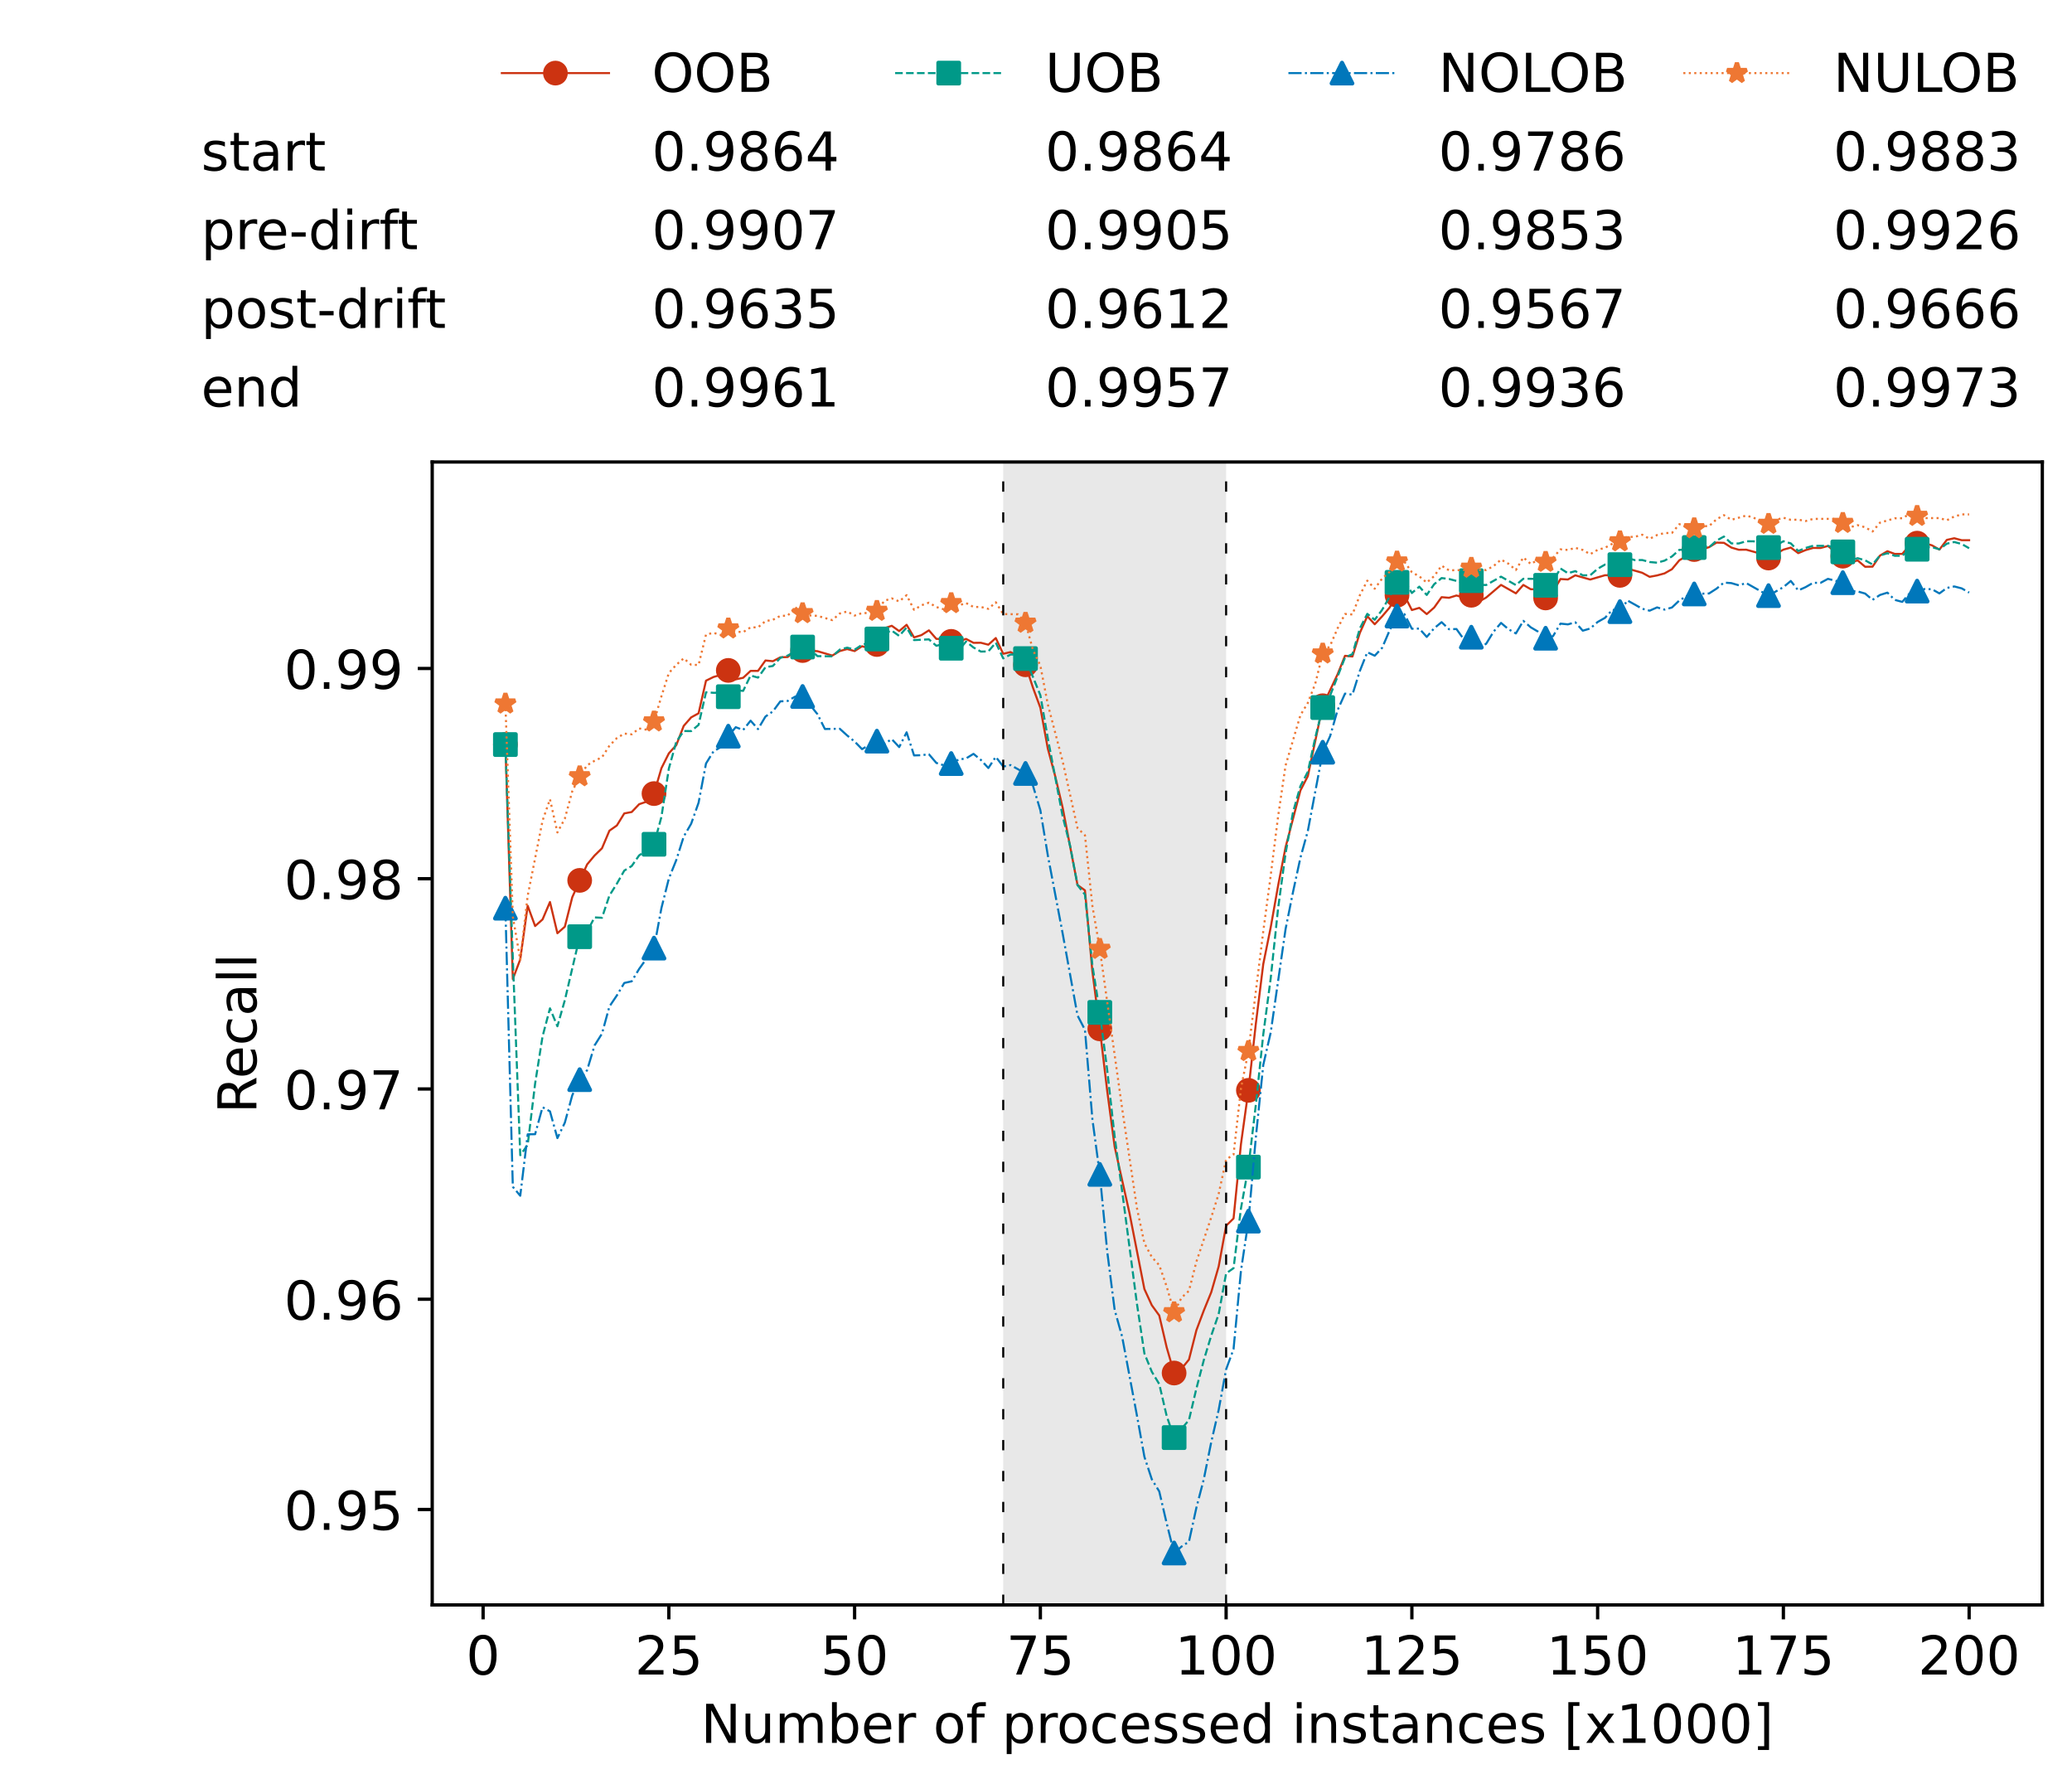 <?xml version="1.0" encoding="utf-8" standalone="no"?>
<!DOCTYPE svg PUBLIC "-//W3C//DTD SVG 1.1//EN"
  "http://www.w3.org/Graphics/SVG/1.1/DTD/svg11.dtd">
<!-- Created with matplotlib (https://matplotlib.org/) -->
<svg height="432.615pt" version="1.1" viewBox="0 0 502.65 432.615" width="502.65pt" xmlns="http://www.w3.org/2000/svg" xmlns:xlink="http://www.w3.org/1999/xlink">
 <defs>
  <style type="text/css">*{stroke-linecap:butt;stroke-linejoin:round;}</style>
 </defs>
 <g id="figure_1">
  <g id="patch_1">
   <path d="M 0 432.615 
L 502.65 432.615 
L 502.65 0 
L 0 0 
z
" style="fill:#ffffff;"/>
  </g>
  <g id="axes_1">
   <g id="patch_2">
    <path d="M 104.85 389.252 
L 495.45 389.252 
L 495.45 112.052 
L 104.85 112.052 
z
" style="fill:#ffffff;"/>
   </g>
   <g id="patch_3">
    <path clip-path="url(#pdc30764e18)" d="M 297.446 389.252 
L 297.446 112.052 
L 243.372 112.052 
L 243.372 389.252 
z
" style="fill:#d3d3d3;opacity:0.5;"/>
   </g>
   <g id="matplotlib.axis_1">
    <g id="xtick_1">
     <g id="line2d_1">
      <defs>
       <path d="M 0 0 
L 0 3.5 
" id="m0c3fe2ac3e" style="stroke:#000000;stroke-width:0.8;"/>
      </defs>
      <g>
       <use style="stroke:#000000;stroke-width:0.8;" x="117.197" xlink:href="#m0c3fe2ac3e" y="389.252"/>
      </g>
     </g>
     <g id="text_1">
      <!-- 0 -->
      <g transform="translate(113.061 406.13)scale(0.13 -0.13)">
       <defs>
        <path d="M 31.781 66.406 
Q 24.172 66.406 20.328 58.906 
Q 16.5 51.422 16.5 36.375 
Q 16.5 21.391 20.328 13.891 
Q 24.172 6.391 31.781 6.391 
Q 39.453 6.391 43.281 13.891 
Q 47.125 21.391 47.125 36.375 
Q 47.125 51.422 43.281 58.906 
Q 39.453 66.406 31.781 66.406 
z
M 31.781 74.219 
Q 44.047 74.219 50.516 64.516 
Q 56.984 54.828 56.984 36.375 
Q 56.984 17.969 50.516 8.266 
Q 44.047 -1.422 31.781 -1.422 
Q 19.531 -1.422 13.062 8.266 
Q 6.594 17.969 6.594 36.375 
Q 6.594 54.828 13.062 64.516 
Q 19.531 74.219 31.781 74.219 
z
" id="DejaVuSans-48"/>
       </defs>
       <use xlink:href="#DejaVuSans-48"/>
      </g>
     </g>
    </g>
    <g id="xtick_2">
     <g id="line2d_2">
      <g>
       <use style="stroke:#000000;stroke-width:0.8;" x="162.259" xlink:href="#m0c3fe2ac3e" y="389.252"/>
      </g>
     </g>
     <g id="text_2">
      <!-- 25 -->
      <g transform="translate(153.988 406.13)scale(0.13 -0.13)">
       <defs>
        <path d="M 19.188 8.297 
L 53.609 8.297 
L 53.609 0 
L 7.328 0 
L 7.328 8.297 
Q 12.938 14.109 22.625 23.891 
Q 32.328 33.688 34.812 36.531 
Q 39.547 41.844 41.422 45.531 
Q 43.312 49.219 43.312 52.781 
Q 43.312 58.594 39.234 62.25 
Q 35.156 65.922 28.609 65.922 
Q 23.969 65.922 18.812 64.312 
Q 13.672 62.703 7.812 59.422 
L 7.812 69.391 
Q 13.766 71.781 18.938 73 
Q 24.125 74.219 28.422 74.219 
Q 39.75 74.219 46.484 68.547 
Q 53.219 62.891 53.219 53.422 
Q 53.219 48.922 51.531 44.891 
Q 49.859 40.875 45.406 35.406 
Q 44.188 33.984 37.641 27.219 
Q 31.109 20.453 19.188 8.297 
z
" id="DejaVuSans-50"/>
        <path d="M 10.797 72.906 
L 49.516 72.906 
L 49.516 64.594 
L 19.828 64.594 
L 19.828 46.734 
Q 21.969 47.469 24.109 47.828 
Q 26.266 48.188 28.422 48.188 
Q 40.625 48.188 47.75 41.5 
Q 54.891 34.812 54.891 23.391 
Q 54.891 11.625 47.562 5.094 
Q 40.234 -1.422 26.906 -1.422 
Q 22.312 -1.422 17.547 -0.641 
Q 12.797 0.141 7.719 1.703 
L 7.719 11.625 
Q 12.109 9.234 16.797 8.062 
Q 21.484 6.891 26.703 6.891 
Q 35.156 6.891 40.078 11.328 
Q 45.016 15.766 45.016 23.391 
Q 45.016 31 40.078 35.438 
Q 35.156 39.891 26.703 39.891 
Q 22.75 39.891 18.812 39.016 
Q 14.891 38.141 10.797 36.281 
z
" id="DejaVuSans-53"/>
       </defs>
       <use xlink:href="#DejaVuSans-50"/>
       <use x="63.623" xlink:href="#DejaVuSans-53"/>
      </g>
     </g>
    </g>
    <g id="xtick_3">
     <g id="line2d_3">
      <g>
       <use style="stroke:#000000;stroke-width:0.8;" x="207.322" xlink:href="#m0c3fe2ac3e" y="389.252"/>
      </g>
     </g>
     <g id="text_3">
      <!-- 50 -->
      <g transform="translate(199.05 406.13)scale(0.13 -0.13)">
       <use xlink:href="#DejaVuSans-53"/>
       <use x="63.623" xlink:href="#DejaVuSans-48"/>
      </g>
     </g>
    </g>
    <g id="xtick_4">
     <g id="line2d_4">
      <g>
       <use style="stroke:#000000;stroke-width:0.8;" x="252.384" xlink:href="#m0c3fe2ac3e" y="389.252"/>
      </g>
     </g>
     <g id="text_4">
      <!-- 75 -->
      <g transform="translate(244.113 406.13)scale(0.13 -0.13)">
       <defs>
        <path d="M 8.203 72.906 
L 55.078 72.906 
L 55.078 68.703 
L 28.609 0 
L 18.312 0 
L 43.219 64.594 
L 8.203 64.594 
z
" id="DejaVuSans-55"/>
       </defs>
       <use xlink:href="#DejaVuSans-55"/>
       <use x="63.623" xlink:href="#DejaVuSans-53"/>
      </g>
     </g>
    </g>
    <g id="xtick_5">
     <g id="line2d_5">
      <g>
       <use style="stroke:#000000;stroke-width:0.8;" x="297.446" xlink:href="#m0c3fe2ac3e" y="389.252"/>
      </g>
     </g>
     <g id="text_5">
      <!-- 100 -->
      <g transform="translate(285.039 406.13)scale(0.13 -0.13)">
       <defs>
        <path d="M 12.406 8.297 
L 28.516 8.297 
L 28.516 63.922 
L 10.984 60.406 
L 10.984 69.391 
L 28.422 72.906 
L 38.281 72.906 
L 38.281 8.297 
L 54.391 8.297 
L 54.391 0 
L 12.406 0 
z
" id="DejaVuSans-49"/>
       </defs>
       <use xlink:href="#DejaVuSans-49"/>
       <use x="63.623" xlink:href="#DejaVuSans-48"/>
       <use x="127.246" xlink:href="#DejaVuSans-48"/>
      </g>
     </g>
    </g>
    <g id="xtick_6">
     <g id="line2d_6">
      <g>
       <use style="stroke:#000000;stroke-width:0.8;" x="342.509" xlink:href="#m0c3fe2ac3e" y="389.252"/>
      </g>
     </g>
     <g id="text_6">
      <!-- 125 -->
      <g transform="translate(330.102 406.13)scale(0.13 -0.13)">
       <use xlink:href="#DejaVuSans-49"/>
       <use x="63.623" xlink:href="#DejaVuSans-50"/>
       <use x="127.246" xlink:href="#DejaVuSans-53"/>
      </g>
     </g>
    </g>
    <g id="xtick_7">
     <g id="line2d_7">
      <g>
       <use style="stroke:#000000;stroke-width:0.8;" x="387.571" xlink:href="#m0c3fe2ac3e" y="389.252"/>
      </g>
     </g>
     <g id="text_7">
      <!-- 150 -->
      <g transform="translate(375.164 406.13)scale(0.13 -0.13)">
       <use xlink:href="#DejaVuSans-49"/>
       <use x="63.623" xlink:href="#DejaVuSans-53"/>
       <use x="127.246" xlink:href="#DejaVuSans-48"/>
      </g>
     </g>
    </g>
    <g id="xtick_8">
     <g id="line2d_8">
      <g>
       <use style="stroke:#000000;stroke-width:0.8;" x="432.633" xlink:href="#m0c3fe2ac3e" y="389.252"/>
      </g>
     </g>
     <g id="text_8">
      <!-- 175 -->
      <g transform="translate(420.226 406.13)scale(0.13 -0.13)">
       <use xlink:href="#DejaVuSans-49"/>
       <use x="63.623" xlink:href="#DejaVuSans-55"/>
       <use x="127.246" xlink:href="#DejaVuSans-53"/>
      </g>
     </g>
    </g>
    <g id="xtick_9">
     <g id="line2d_9">
      <g>
       <use style="stroke:#000000;stroke-width:0.8;" x="477.695" xlink:href="#m0c3fe2ac3e" y="389.252"/>
      </g>
     </g>
     <g id="text_9">
      <!-- 200 -->
      <g transform="translate(465.289 406.13)scale(0.13 -0.13)">
       <use xlink:href="#DejaVuSans-50"/>
       <use x="63.623" xlink:href="#DejaVuSans-48"/>
       <use x="127.246" xlink:href="#DejaVuSans-48"/>
      </g>
     </g>
    </g>
    <g id="text_10">
     <!-- Number of processed instances [x1000] -->
     <g transform="translate(170.025 422.711)scale(0.13 -0.13)">
      <defs>
       <path d="M 9.812 72.906 
L 23.094 72.906 
L 55.422 11.922 
L 55.422 72.906 
L 64.984 72.906 
L 64.984 0 
L 51.703 0 
L 19.391 60.984 
L 19.391 0 
L 9.812 0 
z
" id="DejaVuSans-78"/>
       <path d="M 8.5 21.578 
L 8.5 54.688 
L 17.484 54.688 
L 17.484 21.922 
Q 17.484 14.156 20.5 10.266 
Q 23.531 6.391 29.594 6.391 
Q 36.859 6.391 41.078 11.031 
Q 45.312 15.672 45.312 23.688 
L 45.312 54.688 
L 54.297 54.688 
L 54.297 0 
L 45.312 0 
L 45.312 8.406 
Q 42.047 3.422 37.719 1 
Q 33.406 -1.422 27.688 -1.422 
Q 18.266 -1.422 13.375 4.438 
Q 8.5 10.297 8.5 21.578 
z
M 31.109 56 
z
" id="DejaVuSans-117"/>
       <path d="M 52 44.188 
Q 55.375 50.25 60.062 53.125 
Q 64.75 56 71.094 56 
Q 79.641 56 84.281 50.016 
Q 88.922 44.047 88.922 33.016 
L 88.922 0 
L 79.891 0 
L 79.891 32.719 
Q 79.891 40.578 77.094 44.375 
Q 74.312 48.188 68.609 48.188 
Q 61.625 48.188 57.562 43.547 
Q 53.516 38.922 53.516 30.906 
L 53.516 0 
L 44.484 0 
L 44.484 32.719 
Q 44.484 40.625 41.703 44.406 
Q 38.922 48.188 33.109 48.188 
Q 26.219 48.188 22.156 43.531 
Q 18.109 38.875 18.109 30.906 
L 18.109 0 
L 9.078 0 
L 9.078 54.688 
L 18.109 54.688 
L 18.109 46.188 
Q 21.188 51.219 25.484 53.609 
Q 29.781 56 35.688 56 
Q 41.656 56 45.828 52.969 
Q 50 49.953 52 44.188 
z
" id="DejaVuSans-109"/>
       <path d="M 48.688 27.297 
Q 48.688 37.203 44.609 42.844 
Q 40.531 48.484 33.406 48.484 
Q 26.266 48.484 22.188 42.844 
Q 18.109 37.203 18.109 27.297 
Q 18.109 17.391 22.188 11.75 
Q 26.266 6.109 33.406 6.109 
Q 40.531 6.109 44.609 11.75 
Q 48.688 17.391 48.688 27.297 
z
M 18.109 46.391 
Q 20.953 51.266 25.266 53.625 
Q 29.594 56 35.594 56 
Q 45.562 56 51.781 48.094 
Q 58.016 40.188 58.016 27.297 
Q 58.016 14.406 51.781 6.484 
Q 45.562 -1.422 35.594 -1.422 
Q 29.594 -1.422 25.266 0.953 
Q 20.953 3.328 18.109 8.203 
L 18.109 0 
L 9.078 0 
L 9.078 75.984 
L 18.109 75.984 
z
" id="DejaVuSans-98"/>
       <path d="M 56.203 29.594 
L 56.203 25.203 
L 14.891 25.203 
Q 15.484 15.922 20.484 11.062 
Q 25.484 6.203 34.422 6.203 
Q 39.594 6.203 44.453 7.469 
Q 49.312 8.734 54.109 11.281 
L 54.109 2.781 
Q 49.266 0.734 44.188 -0.344 
Q 39.109 -1.422 33.891 -1.422 
Q 20.797 -1.422 13.156 6.188 
Q 5.516 13.812 5.516 26.812 
Q 5.516 40.234 12.766 48.109 
Q 20.016 56 32.328 56 
Q 43.359 56 49.781 48.891 
Q 56.203 41.797 56.203 29.594 
z
M 47.219 32.234 
Q 47.125 39.594 43.094 43.984 
Q 39.062 48.391 32.422 48.391 
Q 24.906 48.391 20.391 44.141 
Q 15.875 39.891 15.188 32.172 
z
" id="DejaVuSans-101"/>
       <path d="M 41.109 46.297 
Q 39.594 47.172 37.812 47.578 
Q 36.031 48 33.891 48 
Q 26.266 48 22.188 43.047 
Q 18.109 38.094 18.109 28.812 
L 18.109 0 
L 9.078 0 
L 9.078 54.688 
L 18.109 54.688 
L 18.109 46.188 
Q 20.953 51.172 25.484 53.578 
Q 30.031 56 36.531 56 
Q 37.453 56 38.578 55.875 
Q 39.703 55.766 41.062 55.516 
z
" id="DejaVuSans-114"/>
       <path id="DejaVuSans-32"/>
       <path d="M 30.609 48.391 
Q 23.391 48.391 19.188 42.75 
Q 14.984 37.109 14.984 27.297 
Q 14.984 17.484 19.156 11.844 
Q 23.344 6.203 30.609 6.203 
Q 37.797 6.203 41.984 11.859 
Q 46.188 17.531 46.188 27.297 
Q 46.188 37.016 41.984 42.703 
Q 37.797 48.391 30.609 48.391 
z
M 30.609 56 
Q 42.328 56 49.016 48.375 
Q 55.719 40.766 55.719 27.297 
Q 55.719 13.875 49.016 6.219 
Q 42.328 -1.422 30.609 -1.422 
Q 18.844 -1.422 12.172 6.219 
Q 5.516 13.875 5.516 27.297 
Q 5.516 40.766 12.172 48.375 
Q 18.844 56 30.609 56 
z
" id="DejaVuSans-111"/>
       <path d="M 37.109 75.984 
L 37.109 68.5 
L 28.516 68.5 
Q 23.688 68.5 21.797 66.547 
Q 19.922 64.594 19.922 59.516 
L 19.922 54.688 
L 34.719 54.688 
L 34.719 47.703 
L 19.922 47.703 
L 19.922 0 
L 10.891 0 
L 10.891 47.703 
L 2.297 47.703 
L 2.297 54.688 
L 10.891 54.688 
L 10.891 58.5 
Q 10.891 67.625 15.141 71.797 
Q 19.391 75.984 28.609 75.984 
z
" id="DejaVuSans-102"/>
       <path d="M 18.109 8.203 
L 18.109 -20.797 
L 9.078 -20.797 
L 9.078 54.688 
L 18.109 54.688 
L 18.109 46.391 
Q 20.953 51.266 25.266 53.625 
Q 29.594 56 35.594 56 
Q 45.562 56 51.781 48.094 
Q 58.016 40.188 58.016 27.297 
Q 58.016 14.406 51.781 6.484 
Q 45.562 -1.422 35.594 -1.422 
Q 29.594 -1.422 25.266 0.953 
Q 20.953 3.328 18.109 8.203 
z
M 48.688 27.297 
Q 48.688 37.203 44.609 42.844 
Q 40.531 48.484 33.406 48.484 
Q 26.266 48.484 22.188 42.844 
Q 18.109 37.203 18.109 27.297 
Q 18.109 17.391 22.188 11.75 
Q 26.266 6.109 33.406 6.109 
Q 40.531 6.109 44.609 11.75 
Q 48.688 17.391 48.688 27.297 
z
" id="DejaVuSans-112"/>
       <path d="M 48.781 52.594 
L 48.781 44.188 
Q 44.969 46.297 41.141 47.344 
Q 37.312 48.391 33.406 48.391 
Q 24.656 48.391 19.812 42.844 
Q 14.984 37.312 14.984 27.297 
Q 14.984 17.281 19.812 11.734 
Q 24.656 6.203 33.406 6.203 
Q 37.312 6.203 41.141 7.25 
Q 44.969 8.297 48.781 10.406 
L 48.781 2.094 
Q 45.016 0.344 40.984 -0.531 
Q 36.969 -1.422 32.422 -1.422 
Q 20.062 -1.422 12.781 6.344 
Q 5.516 14.109 5.516 27.297 
Q 5.516 40.672 12.859 48.328 
Q 20.219 56 33.016 56 
Q 37.156 56 41.109 55.141 
Q 45.062 54.297 48.781 52.594 
z
" id="DejaVuSans-99"/>
       <path d="M 44.281 53.078 
L 44.281 44.578 
Q 40.484 46.531 36.375 47.5 
Q 32.281 48.484 27.875 48.484 
Q 21.188 48.484 17.844 46.438 
Q 14.5 44.391 14.5 40.281 
Q 14.5 37.156 16.891 35.375 
Q 19.281 33.594 26.516 31.984 
L 29.594 31.297 
Q 39.156 29.25 43.188 25.516 
Q 47.219 21.781 47.219 15.094 
Q 47.219 7.469 41.188 3.016 
Q 35.156 -1.422 24.609 -1.422 
Q 20.219 -1.422 15.453 -0.562 
Q 10.688 0.297 5.422 2 
L 5.422 11.281 
Q 10.406 8.688 15.234 7.391 
Q 20.062 6.109 24.812 6.109 
Q 31.156 6.109 34.562 8.281 
Q 37.984 10.453 37.984 14.406 
Q 37.984 18.062 35.516 20.016 
Q 33.062 21.969 24.703 23.781 
L 21.578 24.516 
Q 13.234 26.266 9.516 29.906 
Q 5.812 33.547 5.812 39.891 
Q 5.812 47.609 11.281 51.797 
Q 16.75 56 26.812 56 
Q 31.781 56 36.172 55.266 
Q 40.578 54.547 44.281 53.078 
z
" id="DejaVuSans-115"/>
       <path d="M 45.406 46.391 
L 45.406 75.984 
L 54.391 75.984 
L 54.391 0 
L 45.406 0 
L 45.406 8.203 
Q 42.578 3.328 38.25 0.953 
Q 33.938 -1.422 27.875 -1.422 
Q 17.969 -1.422 11.734 6.484 
Q 5.516 14.406 5.516 27.297 
Q 5.516 40.188 11.734 48.094 
Q 17.969 56 27.875 56 
Q 33.938 56 38.25 53.625 
Q 42.578 51.266 45.406 46.391 
z
M 14.797 27.297 
Q 14.797 17.391 18.875 11.75 
Q 22.953 6.109 30.078 6.109 
Q 37.203 6.109 41.297 11.75 
Q 45.406 17.391 45.406 27.297 
Q 45.406 37.203 41.297 42.844 
Q 37.203 48.484 30.078 48.484 
Q 22.953 48.484 18.875 42.844 
Q 14.797 37.203 14.797 27.297 
z
" id="DejaVuSans-100"/>
       <path d="M 9.422 54.688 
L 18.406 54.688 
L 18.406 0 
L 9.422 0 
z
M 9.422 75.984 
L 18.406 75.984 
L 18.406 64.594 
L 9.422 64.594 
z
" id="DejaVuSans-105"/>
       <path d="M 54.891 33.016 
L 54.891 0 
L 45.906 0 
L 45.906 32.719 
Q 45.906 40.484 42.875 44.328 
Q 39.844 48.188 33.797 48.188 
Q 26.516 48.188 22.312 43.547 
Q 18.109 38.922 18.109 30.906 
L 18.109 0 
L 9.078 0 
L 9.078 54.688 
L 18.109 54.688 
L 18.109 46.188 
Q 21.344 51.125 25.703 53.562 
Q 30.078 56 35.797 56 
Q 45.219 56 50.047 50.172 
Q 54.891 44.344 54.891 33.016 
z
" id="DejaVuSans-110"/>
       <path d="M 18.312 70.219 
L 18.312 54.688 
L 36.812 54.688 
L 36.812 47.703 
L 18.312 47.703 
L 18.312 18.016 
Q 18.312 11.328 20.141 9.422 
Q 21.969 7.516 27.594 7.516 
L 36.812 7.516 
L 36.812 0 
L 27.594 0 
Q 17.188 0 13.234 3.875 
Q 9.281 7.766 9.281 18.016 
L 9.281 47.703 
L 2.688 47.703 
L 2.688 54.688 
L 9.281 54.688 
L 9.281 70.219 
z
" id="DejaVuSans-116"/>
       <path d="M 34.281 27.484 
Q 23.391 27.484 19.188 25 
Q 14.984 22.516 14.984 16.5 
Q 14.984 11.719 18.141 8.906 
Q 21.297 6.109 26.703 6.109 
Q 34.188 6.109 38.703 11.406 
Q 43.219 16.703 43.219 25.484 
L 43.219 27.484 
z
M 52.203 31.203 
L 52.203 0 
L 43.219 0 
L 43.219 8.297 
Q 40.141 3.328 35.547 0.953 
Q 30.953 -1.422 24.312 -1.422 
Q 15.922 -1.422 10.953 3.297 
Q 6 8.016 6 15.922 
Q 6 25.141 12.172 29.828 
Q 18.359 34.516 30.609 34.516 
L 43.219 34.516 
L 43.219 35.406 
Q 43.219 41.609 39.141 45 
Q 35.062 48.391 27.688 48.391 
Q 23 48.391 18.547 47.266 
Q 14.109 46.141 10.016 43.891 
L 10.016 52.203 
Q 14.938 54.109 19.578 55.047 
Q 24.219 56 28.609 56 
Q 40.484 56 46.344 49.844 
Q 52.203 43.703 52.203 31.203 
z
" id="DejaVuSans-97"/>
       <path d="M 8.594 75.984 
L 29.297 75.984 
L 29.297 69 
L 17.578 69 
L 17.578 -6.203 
L 29.297 -6.203 
L 29.297 -13.188 
L 8.594 -13.188 
z
" id="DejaVuSans-91"/>
       <path d="M 54.891 54.688 
L 35.109 28.078 
L 55.906 0 
L 45.312 0 
L 29.391 21.484 
L 13.484 0 
L 2.875 0 
L 24.125 28.609 
L 4.688 54.688 
L 15.281 54.688 
L 29.781 35.203 
L 44.281 54.688 
z
" id="DejaVuSans-120"/>
       <path d="M 30.422 75.984 
L 30.422 -13.188 
L 9.719 -13.188 
L 9.719 -6.203 
L 21.391 -6.203 
L 21.391 69 
L 9.719 69 
L 9.719 75.984 
z
" id="DejaVuSans-93"/>
      </defs>
      <use xlink:href="#DejaVuSans-78"/>
      <use x="74.805" xlink:href="#DejaVuSans-117"/>
      <use x="138.184" xlink:href="#DejaVuSans-109"/>
      <use x="235.596" xlink:href="#DejaVuSans-98"/>
      <use x="299.072" xlink:href="#DejaVuSans-101"/>
      <use x="360.596" xlink:href="#DejaVuSans-114"/>
      <use x="401.709" xlink:href="#DejaVuSans-32"/>
      <use x="433.496" xlink:href="#DejaVuSans-111"/>
      <use x="494.678" xlink:href="#DejaVuSans-102"/>
      <use x="529.883" xlink:href="#DejaVuSans-32"/>
      <use x="561.67" xlink:href="#DejaVuSans-112"/>
      <use x="625.146" xlink:href="#DejaVuSans-114"/>
      <use x="664.01" xlink:href="#DejaVuSans-111"/>
      <use x="725.191" xlink:href="#DejaVuSans-99"/>
      <use x="780.172" xlink:href="#DejaVuSans-101"/>
      <use x="841.695" xlink:href="#DejaVuSans-115"/>
      <use x="893.795" xlink:href="#DejaVuSans-115"/>
      <use x="945.895" xlink:href="#DejaVuSans-101"/>
      <use x="1007.418" xlink:href="#DejaVuSans-100"/>
      <use x="1070.895" xlink:href="#DejaVuSans-32"/>
      <use x="1102.682" xlink:href="#DejaVuSans-105"/>
      <use x="1130.465" xlink:href="#DejaVuSans-110"/>
      <use x="1193.844" xlink:href="#DejaVuSans-115"/>
      <use x="1245.943" xlink:href="#DejaVuSans-116"/>
      <use x="1285.152" xlink:href="#DejaVuSans-97"/>
      <use x="1346.432" xlink:href="#DejaVuSans-110"/>
      <use x="1409.811" xlink:href="#DejaVuSans-99"/>
      <use x="1464.791" xlink:href="#DejaVuSans-101"/>
      <use x="1526.314" xlink:href="#DejaVuSans-115"/>
      <use x="1578.414" xlink:href="#DejaVuSans-32"/>
      <use x="1610.201" xlink:href="#DejaVuSans-91"/>
      <use x="1649.215" xlink:href="#DejaVuSans-120"/>
      <use x="1708.395" xlink:href="#DejaVuSans-49"/>
      <use x="1772.018" xlink:href="#DejaVuSans-48"/>
      <use x="1835.641" xlink:href="#DejaVuSans-48"/>
      <use x="1899.264" xlink:href="#DejaVuSans-48"/>
      <use x="1962.887" xlink:href="#DejaVuSans-93"/>
     </g>
    </g>
   </g>
   <g id="matplotlib.axis_2">
    <g id="ytick_1">
     <g id="line2d_10">
      <defs>
       <path d="M 0 0 
L -3.5 0 
" id="m370b9fe934" style="stroke:#000000;stroke-width:0.8;"/>
      </defs>
      <g>
       <use style="stroke:#000000;stroke-width:0.8;" x="104.85" xlink:href="#m370b9fe934" y="366.102"/>
      </g>
     </g>
     <g id="text_11">
      <!-- 0.95 -->
      <g transform="translate(68.905 371.041)scale(0.13 -0.13)">
       <defs>
        <path d="M 10.688 12.406 
L 21 12.406 
L 21 0 
L 10.688 0 
z
" id="DejaVuSans-46"/>
        <path d="M 10.984 1.516 
L 10.984 10.5 
Q 14.703 8.734 18.5 7.812 
Q 22.312 6.891 25.984 6.891 
Q 35.75 6.891 40.891 13.453 
Q 46.047 20.016 46.781 33.406 
Q 43.953 29.203 39.594 26.953 
Q 35.25 24.703 29.984 24.703 
Q 19.047 24.703 12.672 31.312 
Q 6.297 37.938 6.297 49.422 
Q 6.297 60.641 12.938 67.422 
Q 19.578 74.219 30.609 74.219 
Q 43.266 74.219 49.922 64.516 
Q 56.594 54.828 56.594 36.375 
Q 56.594 19.141 48.406 8.859 
Q 40.234 -1.422 26.422 -1.422 
Q 22.703 -1.422 18.891 -0.688 
Q 15.094 0.047 10.984 1.516 
z
M 30.609 32.422 
Q 37.25 32.422 41.125 36.953 
Q 45.016 41.5 45.016 49.422 
Q 45.016 57.281 41.125 61.844 
Q 37.25 66.406 30.609 66.406 
Q 23.969 66.406 20.094 61.844 
Q 16.219 57.281 16.219 49.422 
Q 16.219 41.5 20.094 36.953 
Q 23.969 32.422 30.609 32.422 
z
" id="DejaVuSans-57"/>
       </defs>
       <use xlink:href="#DejaVuSans-48"/>
       <use x="63.623" xlink:href="#DejaVuSans-46"/>
       <use x="95.41" xlink:href="#DejaVuSans-57"/>
       <use x="159.033" xlink:href="#DejaVuSans-53"/>
      </g>
     </g>
    </g>
    <g id="ytick_2">
     <g id="line2d_11">
      <g>
       <use style="stroke:#000000;stroke-width:0.8;" x="104.85" xlink:href="#m370b9fe934" y="315.109"/>
      </g>
     </g>
     <g id="text_12">
      <!-- 0.96 -->
      <g transform="translate(68.905 320.048)scale(0.13 -0.13)">
       <defs>
        <path d="M 33.016 40.375 
Q 26.375 40.375 22.484 35.828 
Q 18.609 31.297 18.609 23.391 
Q 18.609 15.531 22.484 10.953 
Q 26.375 6.391 33.016 6.391 
Q 39.656 6.391 43.531 10.953 
Q 47.406 15.531 47.406 23.391 
Q 47.406 31.297 43.531 35.828 
Q 39.656 40.375 33.016 40.375 
z
M 52.594 71.297 
L 52.594 62.312 
Q 48.875 64.062 45.094 64.984 
Q 41.312 65.922 37.594 65.922 
Q 27.828 65.922 22.672 59.328 
Q 17.531 52.734 16.797 39.406 
Q 19.672 43.656 24.016 45.922 
Q 28.375 48.188 33.594 48.188 
Q 44.578 48.188 50.953 41.516 
Q 57.328 34.859 57.328 23.391 
Q 57.328 12.156 50.688 5.359 
Q 44.047 -1.422 33.016 -1.422 
Q 20.359 -1.422 13.672 8.266 
Q 6.984 17.969 6.984 36.375 
Q 6.984 53.656 15.188 63.938 
Q 23.391 74.219 37.203 74.219 
Q 40.922 74.219 44.703 73.484 
Q 48.484 72.75 52.594 71.297 
z
" id="DejaVuSans-54"/>
       </defs>
       <use xlink:href="#DejaVuSans-48"/>
       <use x="63.623" xlink:href="#DejaVuSans-46"/>
       <use x="95.41" xlink:href="#DejaVuSans-57"/>
       <use x="159.033" xlink:href="#DejaVuSans-54"/>
      </g>
     </g>
    </g>
    <g id="ytick_3">
     <g id="line2d_12">
      <g>
       <use style="stroke:#000000;stroke-width:0.8;" x="104.85" xlink:href="#m370b9fe934" y="264.116"/>
      </g>
     </g>
     <g id="text_13">
      <!-- 0.97 -->
      <g transform="translate(68.905 269.055)scale(0.13 -0.13)">
       <use xlink:href="#DejaVuSans-48"/>
       <use x="63.623" xlink:href="#DejaVuSans-46"/>
       <use x="95.41" xlink:href="#DejaVuSans-57"/>
       <use x="159.033" xlink:href="#DejaVuSans-55"/>
      </g>
     </g>
    </g>
    <g id="ytick_4">
     <g id="line2d_13">
      <g>
       <use style="stroke:#000000;stroke-width:0.8;" x="104.85" xlink:href="#m370b9fe934" y="213.123"/>
      </g>
     </g>
     <g id="text_14">
      <!-- 0.98 -->
      <g transform="translate(68.905 218.062)scale(0.13 -0.13)">
       <defs>
        <path d="M 31.781 34.625 
Q 24.75 34.625 20.719 30.859 
Q 16.703 27.094 16.703 20.516 
Q 16.703 13.922 20.719 10.156 
Q 24.75 6.391 31.781 6.391 
Q 38.812 6.391 42.859 10.172 
Q 46.922 13.969 46.922 20.516 
Q 46.922 27.094 42.891 30.859 
Q 38.875 34.625 31.781 34.625 
z
M 21.922 38.812 
Q 15.578 40.375 12.031 44.719 
Q 8.5 49.078 8.5 55.328 
Q 8.5 64.062 14.719 69.141 
Q 20.953 74.219 31.781 74.219 
Q 42.672 74.219 48.875 69.141 
Q 55.078 64.062 55.078 55.328 
Q 55.078 49.078 51.531 44.719 
Q 48 40.375 41.703 38.812 
Q 48.828 37.156 52.797 32.312 
Q 56.781 27.484 56.781 20.516 
Q 56.781 9.906 50.312 4.234 
Q 43.844 -1.422 31.781 -1.422 
Q 19.734 -1.422 13.25 4.234 
Q 6.781 9.906 6.781 20.516 
Q 6.781 27.484 10.781 32.312 
Q 14.797 37.156 21.922 38.812 
z
M 18.312 54.391 
Q 18.312 48.734 21.844 45.562 
Q 25.391 42.391 31.781 42.391 
Q 38.141 42.391 41.719 45.562 
Q 45.312 48.734 45.312 54.391 
Q 45.312 60.062 41.719 63.234 
Q 38.141 66.406 31.781 66.406 
Q 25.391 66.406 21.844 63.234 
Q 18.312 60.062 18.312 54.391 
z
" id="DejaVuSans-56"/>
       </defs>
       <use xlink:href="#DejaVuSans-48"/>
       <use x="63.623" xlink:href="#DejaVuSans-46"/>
       <use x="95.41" xlink:href="#DejaVuSans-57"/>
       <use x="159.033" xlink:href="#DejaVuSans-56"/>
      </g>
     </g>
    </g>
    <g id="ytick_5">
     <g id="line2d_14">
      <g>
       <use style="stroke:#000000;stroke-width:0.8;" x="104.85" xlink:href="#m370b9fe934" y="162.13"/>
      </g>
     </g>
     <g id="text_15">
      <!-- 0.99 -->
      <g transform="translate(68.905 167.069)scale(0.13 -0.13)">
       <use xlink:href="#DejaVuSans-48"/>
       <use x="63.623" xlink:href="#DejaVuSans-46"/>
       <use x="95.41" xlink:href="#DejaVuSans-57"/>
       <use x="159.033" xlink:href="#DejaVuSans-57"/>
      </g>
     </g>
    </g>
    <g id="text_16">
     <!-- Recall -->
     <g transform="translate(62.201 270.044)rotate(-90)scale(0.13 -0.13)">
      <defs>
       <path d="M 44.391 34.188 
Q 47.562 33.109 50.562 29.594 
Q 53.562 26.078 56.594 19.922 
L 66.609 0 
L 56 0 
L 46.688 18.703 
Q 43.062 26.031 39.672 28.422 
Q 36.281 30.812 30.422 30.812 
L 19.672 30.812 
L 19.672 0 
L 9.812 0 
L 9.812 72.906 
L 32.078 72.906 
Q 44.578 72.906 50.734 67.672 
Q 56.891 62.453 56.891 51.906 
Q 56.891 45.016 53.688 40.469 
Q 50.484 35.938 44.391 34.188 
z
M 19.672 64.797 
L 19.672 38.922 
L 32.078 38.922 
Q 39.203 38.922 42.844 42.219 
Q 46.484 45.516 46.484 51.906 
Q 46.484 58.297 42.844 61.547 
Q 39.203 64.797 32.078 64.797 
z
" id="DejaVuSans-82"/>
       <path d="M 9.422 75.984 
L 18.406 75.984 
L 18.406 0 
L 9.422 0 
z
" id="DejaVuSans-108"/>
      </defs>
      <use xlink:href="#DejaVuSans-82"/>
      <use x="64.982" xlink:href="#DejaVuSans-101"/>
      <use x="126.506" xlink:href="#DejaVuSans-99"/>
      <use x="181.486" xlink:href="#DejaVuSans-97"/>
      <use x="242.766" xlink:href="#DejaVuSans-108"/>
      <use x="270.549" xlink:href="#DejaVuSans-108"/>
     </g>
    </g>
   </g>
   <g id="line2d_15"/>
   <g id="line2d_16"/>
   <g id="line2d_17"/>
   <g id="line2d_18"/>
   <g id="line2d_19"/>
   <g id="line2d_20">
    <path clip-path="url(#pdc30764e18)" d="M 122.605 180.583 
L 124.407 237.464 
L 126.21 232.676 
L 128.012 219.686 
L 129.815 224.599 
L 131.617 222.998 
L 133.419 218.768 
L 135.222 226.342 
L 137.024 224.761 
L 138.827 217.604 
L 142.432 209.649 
L 144.234 207.498 
L 146.037 205.735 
L 147.839 201.468 
L 149.642 200.205 
L 151.444 197.282 
L 153.247 196.94 
L 155.049 195.05 
L 156.852 194.431 
L 158.654 192.471 
L 160.457 186.316 
L 162.259 182.706 
L 164.062 180.712 
L 165.864 176.052 
L 167.667 173.988 
L 169.469 172.998 
L 171.272 165.088 
L 173.074 164.202 
L 174.877 163.667 
L 176.679 162.596 
L 178.482 164.761 
L 180.284 164.388 
L 182.087 162.71 
L 183.889 162.71 
L 185.692 160.187 
L 187.494 160.365 
L 189.297 159.425 
L 191.099 159.349 
L 192.902 157.792 
L 196.507 157.813 
L 198.309 157.937 
L 201.914 158.992 
L 203.717 157.903 
L 205.519 157.42 
L 207.322 157.907 
L 209.124 156.738 
L 210.927 157.26 
L 212.729 156.313 
L 214.532 152.38 
L 216.334 151.776 
L 218.137 153.063 
L 219.939 151.534 
L 221.742 154.598 
L 223.544 154.028 
L 225.347 152.878 
L 227.149 154.95 
L 228.952 154.999 
L 230.754 155.554 
L 232.557 155.591 
L 234.359 154.962 
L 236.162 155.906 
L 237.964 155.897 
L 239.767 156.362 
L 241.569 154.746 
L 243.372 158.569 
L 245.174 158.145 
L 246.976 159.184 
L 248.779 161.233 
L 250.581 166.768 
L 252.384 171.655 
L 254.186 181.55 
L 255.989 188.273 
L 257.791 195.884 
L 261.396 214.641 
L 263.199 215.945 
L 265.001 235.587 
L 266.804 249.532 
L 268.606 264.629 
L 270.409 278.145 
L 274.014 294.269 
L 277.619 312.64 
L 279.421 316.568 
L 281.224 319.047 
L 283.026 326.779 
L 284.829 333.004 
L 286.631 331.95 
L 288.434 329.738 
L 290.236 322.626 
L 292.039 317.83 
L 293.841 313.398 
L 295.644 307.142 
L 297.446 297.281 
L 299.249 295.517 
L 301.051 277.443 
L 302.854 264.444 
L 304.656 248.289 
L 306.459 233.819 
L 308.261 224.932 
L 310.064 214.769 
L 311.866 205.489 
L 315.471 191.712 
L 317.274 188.224 
L 320.879 171.17 
L 324.484 163.545 
L 326.286 159.055 
L 328.089 159.221 
L 329.891 153.484 
L 331.694 149.457 
L 333.496 151.402 
L 335.299 149.482 
L 337.101 147.362 
L 338.904 144.362 
L 340.706 144.416 
L 342.509 147.959 
L 344.311 147.428 
L 346.114 148.939 
L 347.916 147.355 
L 349.719 144.832 
L 351.521 144.983 
L 353.324 144.429 
L 355.126 144.909 
L 356.928 144.372 
L 358.731 145.93 
L 360.533 144.926 
L 364.138 141.859 
L 367.743 143.906 
L 369.546 141.865 
L 371.348 142.908 
L 373.151 142.942 
L 374.953 145.023 
L 376.756 143.476 
L 378.558 140.435 
L 380.361 140.547 
L 382.163 139.535 
L 385.768 140.557 
L 389.373 139.511 
L 392.978 139.547 
L 394.781 137.897 
L 398.386 138.917 
L 400.188 139.901 
L 401.991 139.561 
L 403.793 139.071 
L 405.596 138.053 
L 407.398 135.887 
L 409.201 134.84 
L 411.003 133.283 
L 412.806 133.25 
L 414.608 132.708 
L 416.411 131.601 
L 418.213 131.651 
L 420.016 132.805 
L 421.818 133.335 
L 423.621 133.316 
L 427.226 134.316 
L 429.028 135.34 
L 432.633 133.305 
L 434.436 132.806 
L 436.238 134.153 
L 438.041 133.412 
L 439.843 132.892 
L 441.646 132.907 
L 443.448 132.418 
L 445.251 133.868 
L 447.053 134.885 
L 448.856 136.407 
L 450.658 135.92 
L 452.461 137.462 
L 454.263 137.434 
L 456.066 134.751 
L 457.868 133.686 
L 459.671 134.35 
L 461.473 134.34 
L 463.276 132.261 
L 465.078 131.733 
L 466.881 131.738 
L 468.683 132.267 
L 470.485 133.291 
L 472.288 130.939 
L 474.09 130.541 
L 475.893 131.019 
L 477.695 131.021 
L 477.695 131.021 
" style="fill:none;stroke:#cc3311;stroke-linecap:square;stroke-width:0.5;"/>
    <defs>
     <path d="M 0 2.5 
C 0.663 2.5 1.299 2.237 1.768 1.768 
C 2.237 1.299 2.5 0.663 2.5 0 
C 2.5 -0.663 2.237 -1.299 1.768 -1.768 
C 1.299 -2.237 0.663 -2.5 0 -2.5 
C -0.663 -2.5 -1.299 -2.237 -1.768 -1.768 
C -2.237 -1.299 -2.5 -0.663 -2.5 0 
C -2.5 0.663 -2.237 1.299 -1.768 1.768 
C -1.299 2.237 -0.663 2.5 0 2.5 
z
" id="m4a979255fa" style="stroke:#cc3311;"/>
    </defs>
    <g clip-path="url(#pdc30764e18)">
     <use style="fill:#cc3311;stroke:#cc3311;" x="122.605" xlink:href="#m4a979255fa" y="180.583"/>
     <use style="fill:#cc3311;stroke:#cc3311;" x="140.629" xlink:href="#m4a979255fa" y="213.522"/>
     <use style="fill:#cc3311;stroke:#cc3311;" x="158.654" xlink:href="#m4a979255fa" y="192.471"/>
     <use style="fill:#cc3311;stroke:#cc3311;" x="176.679" xlink:href="#m4a979255fa" y="162.596"/>
     <use style="fill:#cc3311;stroke:#cc3311;" x="194.704" xlink:href="#m4a979255fa" y="157.777"/>
     <use style="fill:#cc3311;stroke:#cc3311;" x="212.729" xlink:href="#m4a979255fa" y="156.313"/>
     <use style="fill:#cc3311;stroke:#cc3311;" x="230.754" xlink:href="#m4a979255fa" y="155.554"/>
     <use style="fill:#cc3311;stroke:#cc3311;" x="248.779" xlink:href="#m4a979255fa" y="161.233"/>
     <use style="fill:#cc3311;stroke:#cc3311;" x="266.804" xlink:href="#m4a979255fa" y="249.532"/>
     <use style="fill:#cc3311;stroke:#cc3311;" x="284.829" xlink:href="#m4a979255fa" y="333.004"/>
     <use style="fill:#cc3311;stroke:#cc3311;" x="302.854" xlink:href="#m4a979255fa" y="264.444"/>
     <use style="fill:#cc3311;stroke:#cc3311;" x="320.879" xlink:href="#m4a979255fa" y="171.17"/>
     <use style="fill:#cc3311;stroke:#cc3311;" x="338.904" xlink:href="#m4a979255fa" y="144.362"/>
     <use style="fill:#cc3311;stroke:#cc3311;" x="356.928" xlink:href="#m4a979255fa" y="144.372"/>
     <use style="fill:#cc3311;stroke:#cc3311;" x="374.953" xlink:href="#m4a979255fa" y="145.023"/>
     <use style="fill:#cc3311;stroke:#cc3311;" x="392.978" xlink:href="#m4a979255fa" y="139.547"/>
     <use style="fill:#cc3311;stroke:#cc3311;" x="411.003" xlink:href="#m4a979255fa" y="133.283"/>
     <use style="fill:#cc3311;stroke:#cc3311;" x="429.028" xlink:href="#m4a979255fa" y="135.34"/>
     <use style="fill:#cc3311;stroke:#cc3311;" x="447.053" xlink:href="#m4a979255fa" y="134.885"/>
     <use style="fill:#cc3311;stroke:#cc3311;" x="465.078" xlink:href="#m4a979255fa" y="131.733"/>
    </g>
   </g>
   <g id="line2d_21"/>
   <g id="line2d_22"/>
   <g id="line2d_23"/>
   <g id="line2d_24"/>
   <g id="line2d_25">
    <path clip-path="url(#pdc30764e18)" d="M 122.605 180.583 
L 124.407 232.375 
L 126.21 280.174 
L 128.012 277.675 
L 129.815 262.799 
L 131.617 251.369 
L 133.419 244.555 
L 135.222 248.905 
L 137.024 242.574 
L 140.629 227.186 
L 142.432 225.902 
L 144.234 222.501 
L 146.037 222.592 
L 147.839 217.201 
L 149.642 214.329 
L 151.444 211.154 
L 153.247 210.042 
L 155.049 207.462 
L 156.852 206.223 
L 158.654 204.766 
L 160.457 198.118 
L 162.259 186.377 
L 164.062 179.91 
L 165.864 177.298 
L 167.667 177.315 
L 169.469 175.811 
L 171.272 167.902 
L 173.074 168.025 
L 174.877 168.009 
L 176.679 168.969 
L 178.482 167.409 
L 180.284 167.561 
L 182.087 163.836 
L 183.889 164.346 
L 185.692 161.832 
L 187.494 161.518 
L 189.297 159.558 
L 191.099 158.998 
L 194.704 156.928 
L 196.507 157.459 
L 198.309 159.136 
L 201.914 159.182 
L 203.717 157.56 
L 205.519 157.078 
L 207.322 157.564 
L 209.124 156.395 
L 210.927 155.873 
L 212.729 154.981 
L 214.532 153.565 
L 216.334 152.945 
L 218.137 154.232 
L 219.939 152.193 
L 221.742 155.243 
L 225.347 155.068 
L 227.149 156.626 
L 228.952 156.17 
L 230.754 157.224 
L 232.557 157.768 
L 234.359 155.589 
L 236.162 157.041 
L 237.964 158.032 
L 239.767 157.986 
L 241.569 155.859 
L 243.372 159.681 
L 245.174 158.744 
L 246.976 158.74 
L 248.779 159.729 
L 252.384 168.613 
L 254.186 179.031 
L 257.791 197.978 
L 259.594 205.109 
L 261.396 214.67 
L 263.199 216.972 
L 265.001 234.089 
L 266.804 245.535 
L 268.606 259.593 
L 270.409 275.672 
L 272.211 288.826 
L 275.816 316.239 
L 277.619 328.25 
L 279.421 332.692 
L 281.224 335.684 
L 283.026 343.425 
L 284.829 348.667 
L 288.434 344.4 
L 290.236 336.764 
L 292.039 329.865 
L 293.841 323.911 
L 295.644 318.692 
L 297.446 308.832 
L 299.249 307.572 
L 301.051 293.06 
L 302.854 283.062 
L 304.656 267.945 
L 306.459 250.878 
L 308.261 237.298 
L 310.064 220.229 
L 311.866 206.988 
L 313.669 197 
L 315.471 190.655 
L 317.274 187.167 
L 319.076 178.886 
L 320.879 171.615 
L 322.681 168.684 
L 326.286 159.48 
L 328.089 158.641 
L 329.891 152.407 
L 331.694 148.882 
L 333.496 150.319 
L 335.299 147.896 
L 337.101 144.737 
L 338.904 141.238 
L 340.706 140.773 
L 342.509 143.826 
L 344.311 142.282 
L 346.114 144.298 
L 347.916 141.696 
L 349.719 140.198 
L 351.521 140.425 
L 355.126 141.365 
L 356.928 140.829 
L 358.731 141.864 
L 360.533 141.882 
L 364.138 139.858 
L 367.743 141.9 
L 369.546 140.368 
L 373.151 140.393 
L 374.953 141.954 
L 376.756 140.925 
L 378.558 137.871 
L 380.361 139.026 
L 382.163 138.516 
L 383.966 139.536 
L 385.768 139.528 
L 387.571 137.951 
L 389.373 136.924 
L 392.978 136.946 
L 394.781 135.324 
L 396.583 135.844 
L 398.386 135.824 
L 400.188 136.309 
L 401.991 136.47 
L 403.793 135.98 
L 405.596 134.962 
L 407.398 133.353 
L 409.201 133.308 
L 412.806 132.27 
L 414.608 132.758 
L 416.411 131.111 
L 418.213 130.132 
L 420.016 131.796 
L 421.818 131.807 
L 423.621 131.275 
L 425.423 131.285 
L 427.226 131.785 
L 429.028 132.809 
L 430.831 132.318 
L 432.633 131.269 
L 434.436 131.79 
L 436.238 133.636 
L 438.041 132.895 
L 439.843 132.375 
L 443.448 132.395 
L 445.251 132.843 
L 447.053 133.85 
L 448.856 135.865 
L 450.658 135.378 
L 452.461 135.892 
L 454.263 136.904 
L 456.066 134.722 
L 457.868 134.177 
L 459.671 134.803 
L 461.473 134.793 
L 463.276 133.231 
L 465.078 133.207 
L 466.881 132.707 
L 468.683 132.707 
L 470.485 133.223 
L 472.288 131.856 
L 474.09 131.458 
L 475.893 131.936 
L 477.695 132.966 
L 477.695 132.966 
" style="fill:none;stroke:#009988;stroke-dasharray:1.85,0.8;stroke-dashoffset:0;stroke-width:0.5;"/>
    <defs>
     <path d="M -2.5 2.5 
L 2.5 2.5 
L 2.5 -2.5 
L -2.5 -2.5 
z
" id="m098e8c0396" style="stroke:#009988;stroke-linejoin:miter;"/>
    </defs>
    <g clip-path="url(#pdc30764e18)">
     <use style="fill:#009988;stroke:#009988;stroke-linejoin:miter;" x="122.605" xlink:href="#m098e8c0396" y="180.583"/>
     <use style="fill:#009988;stroke:#009988;stroke-linejoin:miter;" x="140.629" xlink:href="#m098e8c0396" y="227.186"/>
     <use style="fill:#009988;stroke:#009988;stroke-linejoin:miter;" x="158.654" xlink:href="#m098e8c0396" y="204.766"/>
     <use style="fill:#009988;stroke:#009988;stroke-linejoin:miter;" x="176.679" xlink:href="#m098e8c0396" y="168.969"/>
     <use style="fill:#009988;stroke:#009988;stroke-linejoin:miter;" x="194.704" xlink:href="#m098e8c0396" y="156.928"/>
     <use style="fill:#009988;stroke:#009988;stroke-linejoin:miter;" x="212.729" xlink:href="#m098e8c0396" y="154.981"/>
     <use style="fill:#009988;stroke:#009988;stroke-linejoin:miter;" x="230.754" xlink:href="#m098e8c0396" y="157.224"/>
     <use style="fill:#009988;stroke:#009988;stroke-linejoin:miter;" x="248.779" xlink:href="#m098e8c0396" y="159.729"/>
     <use style="fill:#009988;stroke:#009988;stroke-linejoin:miter;" x="266.804" xlink:href="#m098e8c0396" y="245.535"/>
     <use style="fill:#009988;stroke:#009988;stroke-linejoin:miter;" x="284.829" xlink:href="#m098e8c0396" y="348.667"/>
     <use style="fill:#009988;stroke:#009988;stroke-linejoin:miter;" x="302.854" xlink:href="#m098e8c0396" y="283.062"/>
     <use style="fill:#009988;stroke:#009988;stroke-linejoin:miter;" x="320.879" xlink:href="#m098e8c0396" y="171.615"/>
     <use style="fill:#009988;stroke:#009988;stroke-linejoin:miter;" x="338.904" xlink:href="#m098e8c0396" y="141.238"/>
     <use style="fill:#009988;stroke:#009988;stroke-linejoin:miter;" x="356.928" xlink:href="#m098e8c0396" y="140.829"/>
     <use style="fill:#009988;stroke:#009988;stroke-linejoin:miter;" x="374.953" xlink:href="#m098e8c0396" y="141.954"/>
     <use style="fill:#009988;stroke:#009988;stroke-linejoin:miter;" x="392.978" xlink:href="#m098e8c0396" y="136.946"/>
     <use style="fill:#009988;stroke:#009988;stroke-linejoin:miter;" x="411.003" xlink:href="#m098e8c0396" y="132.796"/>
     <use style="fill:#009988;stroke:#009988;stroke-linejoin:miter;" x="429.028" xlink:href="#m098e8c0396" y="132.809"/>
     <use style="fill:#009988;stroke:#009988;stroke-linejoin:miter;" x="447.053" xlink:href="#m098e8c0396" y="133.85"/>
     <use style="fill:#009988;stroke:#009988;stroke-linejoin:miter;" x="465.078" xlink:href="#m098e8c0396" y="133.207"/>
    </g>
   </g>
   <g id="line2d_26"/>
   <g id="line2d_27"/>
   <g id="line2d_28"/>
   <g id="line2d_29"/>
   <g id="line2d_30">
    <path clip-path="url(#pdc30764e18)" d="M 122.605 220.266 
L 124.407 287.841 
L 126.21 290.009 
L 128.012 275.112 
L 129.815 275.083 
L 131.617 268.53 
L 133.419 269.544 
L 135.222 276.029 
L 137.024 272.293 
L 138.827 265.64 
L 140.629 261.854 
L 142.432 259.545 
L 144.234 253.556 
L 146.037 250.697 
L 147.839 244.113 
L 149.642 241.437 
L 151.444 238.405 
L 153.247 238 
L 155.049 235 
L 158.654 229.95 
L 160.457 220.241 
L 162.259 213.068 
L 164.062 208.59 
L 165.864 202.893 
L 167.667 199.79 
L 169.469 194.687 
L 171.272 185.177 
L 173.074 182.256 
L 174.877 181.182 
L 176.679 178.55 
L 178.482 176.368 
L 180.284 177.046 
L 182.087 174.786 
L 183.889 176.826 
L 185.692 173.791 
L 187.494 172.537 
L 189.297 170.108 
L 191.099 170.002 
L 192.902 168.95 
L 194.704 168.92 
L 196.507 170.977 
L 198.309 173.212 
L 200.112 176.806 
L 203.717 176.747 
L 205.519 178.376 
L 207.322 179.843 
L 209.124 181.689 
L 210.927 180.644 
L 212.729 179.753 
L 214.532 180.411 
L 216.334 179.265 
L 218.137 181.196 
L 219.939 177.609 
L 221.742 183.217 
L 223.544 183.162 
L 225.347 182.935 
L 227.149 185.037 
L 228.952 185.615 
L 230.754 185.187 
L 232.557 184.216 
L 234.359 183.946 
L 236.162 182.835 
L 237.964 184.322 
L 239.767 186.271 
L 241.569 183.568 
L 243.372 185.909 
L 245.174 185.56 
L 248.779 187.587 
L 250.581 190.534 
L 252.384 196.504 
L 254.186 207.42 
L 257.791 226.399 
L 261.396 246.288 
L 263.199 249.755 
L 265.001 271.391 
L 266.804 284.824 
L 268.606 303.562 
L 270.409 317.71 
L 272.211 324.148 
L 275.816 343.335 
L 277.619 353.309 
L 279.421 358.779 
L 281.224 361.717 
L 283.026 369.445 
L 284.829 376.652 
L 286.631 375.09 
L 288.434 373.897 
L 290.236 365.66 
L 292.039 358.726 
L 293.841 349.74 
L 295.644 341.934 
L 297.446 332.12 
L 299.249 327.195 
L 301.051 308.168 
L 302.854 296.17 
L 304.656 275.86 
L 306.459 258.287 
L 308.261 250.43 
L 311.866 225.35 
L 313.669 216.369 
L 315.471 208.027 
L 317.274 201.51 
L 320.879 182.441 
L 322.681 178.533 
L 324.484 172.229 
L 326.286 168.225 
L 328.089 168.474 
L 329.891 162.717 
L 331.694 158.188 
L 333.496 159.031 
L 335.299 157.111 
L 337.101 152.914 
L 338.904 149.415 
L 340.706 148.95 
L 342.509 152.494 
L 344.311 152.458 
L 346.114 154.473 
L 347.916 152.38 
L 349.719 150.894 
L 351.521 152.612 
L 353.324 152.563 
L 355.126 155.08 
L 356.928 154.544 
L 358.731 157.143 
L 360.533 156.139 
L 362.336 153.193 
L 364.138 151.078 
L 365.941 152.6 
L 367.743 153.63 
L 369.546 150.577 
L 371.348 152.145 
L 373.151 153.211 
L 374.953 154.792 
L 376.756 154.288 
L 378.558 151.247 
L 380.361 151.434 
L 382.163 150.922 
L 383.966 152.963 
L 385.768 152.436 
L 387.571 150.856 
L 389.373 149.838 
L 391.176 147.861 
L 392.978 148.341 
L 394.781 145.619 
L 398.386 147.642 
L 400.188 148.113 
L 401.991 147.313 
L 403.793 147.852 
L 405.596 147.34 
L 407.398 145.636 
L 409.201 144.558 
L 411.003 144.051 
L 414.608 143.931 
L 416.411 142.772 
L 418.213 141.291 
L 420.016 141.425 
L 421.818 141.955 
L 423.621 141.417 
L 429.028 144.461 
L 432.633 142.4 
L 434.436 140.903 
L 436.238 143.198 
L 438.041 142.39 
L 439.843 141.35 
L 441.646 141.365 
L 443.448 140.388 
L 447.053 141.318 
L 448.856 143.355 
L 450.658 143.442 
L 452.461 143.956 
L 454.263 145.481 
L 456.066 144.303 
L 457.868 143.732 
L 459.671 145.497 
L 461.473 145.976 
L 463.276 143.897 
L 466.881 142.866 
L 468.683 142.902 
L 470.485 143.926 
L 472.288 142.595 
L 474.09 142.235 
L 475.893 142.698 
L 477.695 143.728 
L 477.695 143.728 
" style="fill:none;stroke:#0077bb;stroke-dasharray:3.2,0.8,0.5,0.8;stroke-dashoffset:0;stroke-width:0.5;"/>
    <defs>
     <path d="M 0 -2.5 
L -2.5 2.5 
L 2.5 2.5 
z
" id="mc9eed1d48d" style="stroke:#0077bb;stroke-linejoin:miter;"/>
    </defs>
    <g clip-path="url(#pdc30764e18)">
     <use style="fill:#0077bb;stroke:#0077bb;stroke-linejoin:miter;" x="122.605" xlink:href="#mc9eed1d48d" y="220.266"/>
     <use style="fill:#0077bb;stroke:#0077bb;stroke-linejoin:miter;" x="140.629" xlink:href="#mc9eed1d48d" y="261.854"/>
     <use style="fill:#0077bb;stroke:#0077bb;stroke-linejoin:miter;" x="158.654" xlink:href="#mc9eed1d48d" y="229.95"/>
     <use style="fill:#0077bb;stroke:#0077bb;stroke-linejoin:miter;" x="176.679" xlink:href="#mc9eed1d48d" y="178.55"/>
     <use style="fill:#0077bb;stroke:#0077bb;stroke-linejoin:miter;" x="194.704" xlink:href="#mc9eed1d48d" y="168.92"/>
     <use style="fill:#0077bb;stroke:#0077bb;stroke-linejoin:miter;" x="212.729" xlink:href="#mc9eed1d48d" y="179.753"/>
     <use style="fill:#0077bb;stroke:#0077bb;stroke-linejoin:miter;" x="230.754" xlink:href="#mc9eed1d48d" y="185.187"/>
     <use style="fill:#0077bb;stroke:#0077bb;stroke-linejoin:miter;" x="248.779" xlink:href="#mc9eed1d48d" y="187.587"/>
     <use style="fill:#0077bb;stroke:#0077bb;stroke-linejoin:miter;" x="266.804" xlink:href="#mc9eed1d48d" y="284.824"/>
     <use style="fill:#0077bb;stroke:#0077bb;stroke-linejoin:miter;" x="284.829" xlink:href="#mc9eed1d48d" y="376.652"/>
     <use style="fill:#0077bb;stroke:#0077bb;stroke-linejoin:miter;" x="302.854" xlink:href="#mc9eed1d48d" y="296.17"/>
     <use style="fill:#0077bb;stroke:#0077bb;stroke-linejoin:miter;" x="320.879" xlink:href="#mc9eed1d48d" y="182.441"/>
     <use style="fill:#0077bb;stroke:#0077bb;stroke-linejoin:miter;" x="338.904" xlink:href="#mc9eed1d48d" y="149.415"/>
     <use style="fill:#0077bb;stroke:#0077bb;stroke-linejoin:miter;" x="356.928" xlink:href="#mc9eed1d48d" y="154.544"/>
     <use style="fill:#0077bb;stroke:#0077bb;stroke-linejoin:miter;" x="374.953" xlink:href="#mc9eed1d48d" y="154.792"/>
     <use style="fill:#0077bb;stroke:#0077bb;stroke-linejoin:miter;" x="392.978" xlink:href="#mc9eed1d48d" y="148.341"/>
     <use style="fill:#0077bb;stroke:#0077bb;stroke-linejoin:miter;" x="411.003" xlink:href="#mc9eed1d48d" y="144.051"/>
     <use style="fill:#0077bb;stroke:#0077bb;stroke-linejoin:miter;" x="429.028" xlink:href="#mc9eed1d48d" y="144.461"/>
     <use style="fill:#0077bb;stroke:#0077bb;stroke-linejoin:miter;" x="447.053" xlink:href="#mc9eed1d48d" y="141.318"/>
     <use style="fill:#0077bb;stroke:#0077bb;stroke-linejoin:miter;" x="465.078" xlink:href="#mc9eed1d48d" y="143.361"/>
    </g>
   </g>
   <g id="line2d_31"/>
   <g id="line2d_32"/>
   <g id="line2d_33"/>
   <g id="line2d_34"/>
   <g id="line2d_35">
    <path clip-path="url(#pdc30764e18)" d="M 122.605 170.662 
L 124.407 222.326 
L 126.21 232.761 
L 128.012 217.266 
L 131.617 199.053 
L 133.419 193.837 
L 135.222 201.899 
L 137.024 198.546 
L 138.827 191.908 
L 140.629 188.296 
L 142.432 185.594 
L 144.234 184.518 
L 146.037 183.665 
L 147.839 180.869 
L 149.642 179.016 
L 151.444 177.918 
L 153.247 178.096 
L 155.049 176.673 
L 156.852 176.973 
L 158.654 175.004 
L 160.457 168.866 
L 162.259 163.232 
L 164.062 161.24 
L 165.864 159.665 
L 167.667 161.238 
L 169.469 161.269 
L 171.272 153.909 
L 173.074 153.482 
L 174.877 153.998 
L 176.679 152.448 
L 178.482 153.187 
L 180.284 153.318 
L 182.087 152.153 
L 183.889 152.153 
L 185.692 150.64 
L 187.494 150.326 
L 189.297 149.376 
L 191.099 149.316 
L 192.902 147.254 
L 194.704 148.741 
L 196.507 149.272 
L 198.309 149.364 
L 201.914 150.404 
L 203.717 148.794 
L 205.519 148.304 
L 207.322 149.292 
L 209.124 148.687 
L 210.927 148.687 
L 212.729 148.185 
L 214.532 145.722 
L 216.334 145.118 
L 218.137 145.873 
L 219.939 144.343 
L 221.742 147.899 
L 223.544 146.803 
L 225.347 146.164 
L 227.149 147.222 
L 228.952 147.776 
L 230.754 146.307 
L 232.557 146.851 
L 234.359 146.256 
L 236.162 147.212 
L 237.964 147.204 
L 239.767 147.669 
L 241.569 146.07 
L 243.372 148.93 
L 246.976 148.987 
L 248.779 151.06 
L 250.581 157.614 
L 252.384 161.439 
L 254.186 170.819 
L 257.791 184.646 
L 261.396 200.826 
L 263.199 202.573 
L 265.001 219.69 
L 266.804 230.162 
L 272.211 268.764 
L 275.816 293.022 
L 277.619 301.527 
L 279.421 304.875 
L 281.224 306.858 
L 283.026 312.017 
L 284.829 318.295 
L 286.631 314.733 
L 288.434 313.061 
L 290.236 306 
L 293.841 295.248 
L 295.644 289.527 
L 297.446 281.231 
L 299.249 280.017 
L 301.051 263.947 
L 302.854 254.949 
L 306.459 225.885 
L 308.261 212.335 
L 310.064 197.934 
L 311.866 185.658 
L 315.471 173.456 
L 317.274 170.457 
L 319.076 165.794 
L 320.879 158.523 
L 322.681 156.594 
L 324.484 152.403 
L 326.286 148.908 
L 328.089 149.033 
L 329.891 144.348 
L 331.694 140.834 
L 333.496 142.779 
L 335.299 140.308 
L 337.101 138.707 
L 338.904 136.207 
L 340.706 136.247 
L 342.509 138.792 
L 344.311 139.783 
L 346.114 141.295 
L 347.916 139.723 
L 349.719 137.199 
L 351.521 138.32 
L 355.126 138.258 
L 356.928 137.722 
L 358.731 138.234 
L 360.533 138.252 
L 362.336 137.286 
L 364.138 135.716 
L 365.941 136.727 
L 367.743 138.248 
L 369.546 135.198 
L 371.348 136.77 
L 373.151 135.772 
L 374.953 136.292 
L 376.756 135.263 
L 378.558 133.234 
L 380.361 133.383 
L 382.163 132.875 
L 383.966 133.386 
L 385.768 134.41 
L 387.571 133.359 
L 389.373 132.845 
L 391.176 131.856 
L 392.978 131.313 
L 394.781 130.213 
L 396.583 130.208 
L 398.386 129.689 
L 400.188 130.687 
L 401.991 129.766 
L 403.793 129.276 
L 405.596 129.268 
L 407.398 127.133 
L 411.003 128.148 
L 412.806 127.622 
L 414.608 127.595 
L 416.411 125.948 
L 418.213 124.944 
L 420.016 126.071 
L 423.621 125.042 
L 425.423 125.546 
L 427.226 126.572 
L 429.028 127.084 
L 430.831 126.094 
L 432.633 125.569 
L 434.436 126.079 
L 436.238 126.029 
L 438.041 126.371 
L 439.843 125.85 
L 445.251 125.844 
L 448.856 127.859 
L 450.658 127.372 
L 452.461 127.886 
L 454.263 128.912 
L 456.066 126.765 
L 459.671 125.706 
L 461.473 125.697 
L 463.276 124.652 
L 466.881 125.652 
L 470.485 125.655 
L 472.288 126.183 
L 474.09 125.272 
L 475.893 124.762 
L 477.695 124.764 
L 477.695 124.764 
" style="fill:none;stroke:#ee7733;stroke-dasharray:0.5,0.825;stroke-dashoffset:0;stroke-width:0.5;"/>
    <defs>
     <path d="M 0 -2.5 
L -0.561 -0.773 
L -2.378 -0.773 
L -0.908 0.295 
L -1.469 2.023 
L -0 0.955 
L 1.469 2.023 
L 0.908 0.295 
L 2.378 -0.773 
L 0.561 -0.773 
z
" id="meabd2f567e" style="stroke:#ee7733;stroke-linejoin:bevel;"/>
    </defs>
    <g clip-path="url(#pdc30764e18)">
     <use style="fill:#ee7733;stroke:#ee7733;stroke-linejoin:bevel;" x="122.605" xlink:href="#meabd2f567e" y="170.662"/>
     <use style="fill:#ee7733;stroke:#ee7733;stroke-linejoin:bevel;" x="140.629" xlink:href="#meabd2f567e" y="188.296"/>
     <use style="fill:#ee7733;stroke:#ee7733;stroke-linejoin:bevel;" x="158.654" xlink:href="#meabd2f567e" y="175.004"/>
     <use style="fill:#ee7733;stroke:#ee7733;stroke-linejoin:bevel;" x="176.679" xlink:href="#meabd2f567e" y="152.448"/>
     <use style="fill:#ee7733;stroke:#ee7733;stroke-linejoin:bevel;" x="194.704" xlink:href="#meabd2f567e" y="148.741"/>
     <use style="fill:#ee7733;stroke:#ee7733;stroke-linejoin:bevel;" x="212.729" xlink:href="#meabd2f567e" y="148.185"/>
     <use style="fill:#ee7733;stroke:#ee7733;stroke-linejoin:bevel;" x="230.754" xlink:href="#meabd2f567e" y="146.307"/>
     <use style="fill:#ee7733;stroke:#ee7733;stroke-linejoin:bevel;" x="248.779" xlink:href="#meabd2f567e" y="151.06"/>
     <use style="fill:#ee7733;stroke:#ee7733;stroke-linejoin:bevel;" x="266.804" xlink:href="#meabd2f567e" y="230.162"/>
     <use style="fill:#ee7733;stroke:#ee7733;stroke-linejoin:bevel;" x="284.829" xlink:href="#meabd2f567e" y="318.295"/>
     <use style="fill:#ee7733;stroke:#ee7733;stroke-linejoin:bevel;" x="302.854" xlink:href="#meabd2f567e" y="254.949"/>
     <use style="fill:#ee7733;stroke:#ee7733;stroke-linejoin:bevel;" x="320.879" xlink:href="#meabd2f567e" y="158.523"/>
     <use style="fill:#ee7733;stroke:#ee7733;stroke-linejoin:bevel;" x="338.904" xlink:href="#meabd2f567e" y="136.207"/>
     <use style="fill:#ee7733;stroke:#ee7733;stroke-linejoin:bevel;" x="356.928" xlink:href="#meabd2f567e" y="137.722"/>
     <use style="fill:#ee7733;stroke:#ee7733;stroke-linejoin:bevel;" x="374.953" xlink:href="#meabd2f567e" y="136.292"/>
     <use style="fill:#ee7733;stroke:#ee7733;stroke-linejoin:bevel;" x="392.978" xlink:href="#meabd2f567e" y="131.313"/>
     <use style="fill:#ee7733;stroke:#ee7733;stroke-linejoin:bevel;" x="411.003" xlink:href="#meabd2f567e" y="128.148"/>
     <use style="fill:#ee7733;stroke:#ee7733;stroke-linejoin:bevel;" x="429.028" xlink:href="#meabd2f567e" y="127.084"/>
     <use style="fill:#ee7733;stroke:#ee7733;stroke-linejoin:bevel;" x="447.053" xlink:href="#meabd2f567e" y="126.851"/>
     <use style="fill:#ee7733;stroke:#ee7733;stroke-linejoin:bevel;" x="465.078" xlink:href="#meabd2f567e" y="125.148"/>
    </g>
   </g>
   <g id="line2d_36"/>
   <g id="line2d_37"/>
   <g id="line2d_38"/>
   <g id="line2d_39"/>
   <g id="line2d_40">
    <path clip-path="url(#pdc30764e18)" d="M 243.372 389.252 
L 243.372 112.052 
" style="fill:none;stroke:#000000;stroke-dasharray:2.5,5;stroke-dashoffset:0;stroke-width:0.5;"/>
   </g>
   <g id="line2d_41">
    <path clip-path="url(#pdc30764e18)" d="M 297.446 389.252 
L 297.446 112.052 
" style="fill:none;stroke:#000000;stroke-dasharray:2.5,5;stroke-dashoffset:0;stroke-width:0.5;"/>
   </g>
   <g id="patch_4">
    <path d="M 104.85 389.252 
L 104.85 112.052 
" style="fill:none;stroke:#000000;stroke-linecap:square;stroke-linejoin:miter;stroke-width:0.8;"/>
   </g>
   <g id="patch_5">
    <path d="M 495.45 389.252 
L 495.45 112.052 
" style="fill:none;stroke:#000000;stroke-linecap:square;stroke-linejoin:miter;stroke-width:0.8;"/>
   </g>
   <g id="patch_6">
    <path d="M 104.85 389.252 
L 495.45 389.252 
" style="fill:none;stroke:#000000;stroke-linecap:square;stroke-linejoin:miter;stroke-width:0.8;"/>
   </g>
   <g id="patch_7">
    <path d="M 104.85 112.052 
L 495.45 112.052 
" style="fill:none;stroke:#000000;stroke-linecap:square;stroke-linejoin:miter;stroke-width:0.8;"/>
   </g>
   <g id="legend_1">
    <g id="line2d_42"/>
    <g id="line2d_43"/>
    <g id="text_17">
     <!--   -->
     <g transform="translate(48.8 22.278)scale(0.13 -0.13)">
      <use xlink:href="#DejaVuSans-32"/>
     </g>
    </g>
    <g id="line2d_44"/>
    <g id="line2d_45"/>
    <g id="text_18">
     <!-- start -->
     <g transform="translate(48.8 41.36)scale(0.13 -0.13)">
      <use xlink:href="#DejaVuSans-115"/>
      <use x="52.1" xlink:href="#DejaVuSans-116"/>
      <use x="91.309" xlink:href="#DejaVuSans-97"/>
      <use x="152.588" xlink:href="#DejaVuSans-114"/>
      <use x="193.701" xlink:href="#DejaVuSans-116"/>
     </g>
    </g>
    <g id="line2d_46"/>
    <g id="line2d_47"/>
    <g id="text_19">
     <!-- pre-dirft -->
     <g transform="translate(48.8 60.441)scale(0.13 -0.13)">
      <defs>
       <path d="M 4.891 31.391 
L 31.203 31.391 
L 31.203 23.391 
L 4.891 23.391 
z
" id="DejaVuSans-45"/>
      </defs>
      <use xlink:href="#DejaVuSans-112"/>
      <use x="63.477" xlink:href="#DejaVuSans-114"/>
      <use x="102.34" xlink:href="#DejaVuSans-101"/>
      <use x="163.863" xlink:href="#DejaVuSans-45"/>
      <use x="199.947" xlink:href="#DejaVuSans-100"/>
      <use x="263.424" xlink:href="#DejaVuSans-105"/>
      <use x="291.207" xlink:href="#DejaVuSans-114"/>
      <use x="332.32" xlink:href="#DejaVuSans-102"/>
      <use x="365.775" xlink:href="#DejaVuSans-116"/>
     </g>
    </g>
    <g id="line2d_48"/>
    <g id="line2d_49"/>
    <g id="text_20">
     <!-- post-drift -->
     <g transform="translate(48.8 79.523)scale(0.13 -0.13)">
      <use xlink:href="#DejaVuSans-112"/>
      <use x="63.477" xlink:href="#DejaVuSans-111"/>
      <use x="124.658" xlink:href="#DejaVuSans-115"/>
      <use x="176.758" xlink:href="#DejaVuSans-116"/>
      <use x="215.967" xlink:href="#DejaVuSans-45"/>
      <use x="252.051" xlink:href="#DejaVuSans-100"/>
      <use x="315.527" xlink:href="#DejaVuSans-114"/>
      <use x="356.641" xlink:href="#DejaVuSans-105"/>
      <use x="384.424" xlink:href="#DejaVuSans-102"/>
      <use x="417.879" xlink:href="#DejaVuSans-116"/>
     </g>
    </g>
    <g id="line2d_50"/>
    <g id="line2d_51"/>
    <g id="text_21">
     <!-- end -->
     <g transform="translate(48.8 98.604)scale(0.13 -0.13)">
      <use xlink:href="#DejaVuSans-101"/>
      <use x="61.523" xlink:href="#DejaVuSans-110"/>
      <use x="124.902" xlink:href="#DejaVuSans-100"/>
     </g>
    </g>
    <g id="line2d_52">
     <path d="M 121.741 17.728 
L 147.741 17.728 
" style="fill:none;stroke:#cc3311;stroke-linecap:square;stroke-width:0.5;"/>
    </g>
    <g id="line2d_53">
     <g>
      <use style="fill:#cc3311;stroke:#cc3311;" x="134.741" xlink:href="#m4a979255fa" y="17.728"/>
     </g>
    </g>
    <g id="text_22">
     <!-- OOB -->
     <g transform="translate(158.141 22.278)scale(0.13 -0.13)">
      <defs>
       <path d="M 39.406 66.219 
Q 28.656 66.219 22.328 58.203 
Q 16.016 50.203 16.016 36.375 
Q 16.016 22.609 22.328 14.594 
Q 28.656 6.594 39.406 6.594 
Q 50.141 6.594 56.422 14.594 
Q 62.703 22.609 62.703 36.375 
Q 62.703 50.203 56.422 58.203 
Q 50.141 66.219 39.406 66.219 
z
M 39.406 74.219 
Q 54.734 74.219 63.906 63.938 
Q 73.094 53.656 73.094 36.375 
Q 73.094 19.141 63.906 8.859 
Q 54.734 -1.422 39.406 -1.422 
Q 24.031 -1.422 14.812 8.828 
Q 5.609 19.094 5.609 36.375 
Q 5.609 53.656 14.812 63.938 
Q 24.031 74.219 39.406 74.219 
z
" id="DejaVuSans-79"/>
       <path d="M 19.672 34.812 
L 19.672 8.109 
L 35.5 8.109 
Q 43.453 8.109 47.281 11.406 
Q 51.125 14.703 51.125 21.484 
Q 51.125 28.328 47.281 31.562 
Q 43.453 34.812 35.5 34.812 
z
M 19.672 64.797 
L 19.672 42.828 
L 34.281 42.828 
Q 41.5 42.828 45.031 45.531 
Q 48.578 48.25 48.578 53.812 
Q 48.578 59.328 45.031 62.062 
Q 41.5 64.797 34.281 64.797 
z
M 9.812 72.906 
L 35.016 72.906 
Q 46.297 72.906 52.391 68.219 
Q 58.5 63.531 58.5 54.891 
Q 58.5 48.188 55.375 44.234 
Q 52.25 40.281 46.188 39.312 
Q 53.469 37.75 57.5 32.781 
Q 61.531 27.828 61.531 20.406 
Q 61.531 10.641 54.891 5.312 
Q 48.25 0 35.984 0 
L 9.812 0 
z
" id="DejaVuSans-66"/>
      </defs>
      <use xlink:href="#DejaVuSans-79"/>
      <use x="78.711" xlink:href="#DejaVuSans-79"/>
      <use x="157.422" xlink:href="#DejaVuSans-66"/>
     </g>
    </g>
    <g id="line2d_54"/>
    <g id="line2d_55"/>
    <g id="text_23">
     <!-- 0.9864 -->
     <g transform="translate(158.141 41.36)scale(0.13 -0.13)">
      <defs>
       <path d="M 37.797 64.312 
L 12.891 25.391 
L 37.797 25.391 
z
M 35.203 72.906 
L 47.609 72.906 
L 47.609 25.391 
L 58.016 25.391 
L 58.016 17.188 
L 47.609 17.188 
L 47.609 0 
L 37.797 0 
L 37.797 17.188 
L 4.891 17.188 
L 4.891 26.703 
z
" id="DejaVuSans-52"/>
      </defs>
      <use xlink:href="#DejaVuSans-48"/>
      <use x="63.623" xlink:href="#DejaVuSans-46"/>
      <use x="95.41" xlink:href="#DejaVuSans-57"/>
      <use x="159.033" xlink:href="#DejaVuSans-56"/>
      <use x="222.656" xlink:href="#DejaVuSans-54"/>
      <use x="286.279" xlink:href="#DejaVuSans-52"/>
     </g>
    </g>
    <g id="line2d_56"/>
    <g id="line2d_57"/>
    <g id="text_24">
     <!-- 0.9907 -->
     <g transform="translate(158.141 60.441)scale(0.13 -0.13)">
      <use xlink:href="#DejaVuSans-48"/>
      <use x="63.623" xlink:href="#DejaVuSans-46"/>
      <use x="95.41" xlink:href="#DejaVuSans-57"/>
      <use x="159.033" xlink:href="#DejaVuSans-57"/>
      <use x="222.656" xlink:href="#DejaVuSans-48"/>
      <use x="286.279" xlink:href="#DejaVuSans-55"/>
     </g>
    </g>
    <g id="line2d_58"/>
    <g id="line2d_59"/>
    <g id="text_25">
     <!-- 0.9635 -->
     <g transform="translate(158.141 79.523)scale(0.13 -0.13)">
      <defs>
       <path d="M 40.578 39.312 
Q 47.656 37.797 51.625 33 
Q 55.609 28.219 55.609 21.188 
Q 55.609 10.406 48.188 4.484 
Q 40.766 -1.422 27.094 -1.422 
Q 22.516 -1.422 17.656 -0.516 
Q 12.797 0.391 7.625 2.203 
L 7.625 11.719 
Q 11.719 9.328 16.594 8.109 
Q 21.484 6.891 26.812 6.891 
Q 36.078 6.891 40.938 10.547 
Q 45.797 14.203 45.797 21.188 
Q 45.797 27.641 41.281 31.266 
Q 36.766 34.906 28.719 34.906 
L 20.219 34.906 
L 20.219 43.016 
L 29.109 43.016 
Q 36.375 43.016 40.234 45.922 
Q 44.094 48.828 44.094 54.297 
Q 44.094 59.906 40.109 62.906 
Q 36.141 65.922 28.719 65.922 
Q 24.656 65.922 20.016 65.031 
Q 15.375 64.156 9.812 62.312 
L 9.812 71.094 
Q 15.438 72.656 20.344 73.438 
Q 25.25 74.219 29.594 74.219 
Q 40.828 74.219 47.359 69.109 
Q 53.906 64.016 53.906 55.328 
Q 53.906 49.266 50.438 45.094 
Q 46.969 40.922 40.578 39.312 
z
" id="DejaVuSans-51"/>
      </defs>
      <use xlink:href="#DejaVuSans-48"/>
      <use x="63.623" xlink:href="#DejaVuSans-46"/>
      <use x="95.41" xlink:href="#DejaVuSans-57"/>
      <use x="159.033" xlink:href="#DejaVuSans-54"/>
      <use x="222.656" xlink:href="#DejaVuSans-51"/>
      <use x="286.279" xlink:href="#DejaVuSans-53"/>
     </g>
    </g>
    <g id="line2d_60"/>
    <g id="line2d_61"/>
    <g id="text_26">
     <!-- 0.9961 -->
     <g transform="translate(158.141 98.604)scale(0.13 -0.13)">
      <use xlink:href="#DejaVuSans-48"/>
      <use x="63.623" xlink:href="#DejaVuSans-46"/>
      <use x="95.41" xlink:href="#DejaVuSans-57"/>
      <use x="159.033" xlink:href="#DejaVuSans-57"/>
      <use x="222.656" xlink:href="#DejaVuSans-54"/>
      <use x="286.279" xlink:href="#DejaVuSans-49"/>
     </g>
    </g>
    <g id="line2d_62">
     <path d="M 217.149 17.728 
L 243.149 17.728 
" style="fill:none;stroke:#009988;stroke-dasharray:1.85,0.8;stroke-dashoffset:0;stroke-width:0.5;"/>
    </g>
    <g id="line2d_63">
     <g>
      <use style="fill:#009988;stroke:#009988;stroke-linejoin:miter;" x="230.149" xlink:href="#m098e8c0396" y="17.728"/>
     </g>
    </g>
    <g id="text_27">
     <!-- UOB -->
     <g transform="translate(253.549 22.278)scale(0.13 -0.13)">
      <defs>
       <path d="M 8.688 72.906 
L 18.609 72.906 
L 18.609 28.609 
Q 18.609 16.891 22.844 11.734 
Q 27.094 6.594 36.625 6.594 
Q 46.094 6.594 50.344 11.734 
Q 54.594 16.891 54.594 28.609 
L 54.594 72.906 
L 64.5 72.906 
L 64.5 27.391 
Q 64.5 13.141 57.438 5.859 
Q 50.391 -1.422 36.625 -1.422 
Q 22.797 -1.422 15.734 5.859 
Q 8.688 13.141 8.688 27.391 
z
" id="DejaVuSans-85"/>
      </defs>
      <use xlink:href="#DejaVuSans-85"/>
      <use x="73.193" xlink:href="#DejaVuSans-79"/>
      <use x="151.904" xlink:href="#DejaVuSans-66"/>
     </g>
    </g>
    <g id="line2d_64"/>
    <g id="line2d_65"/>
    <g id="text_28">
     <!-- 0.9864 -->
     <g transform="translate(253.549 41.36)scale(0.13 -0.13)">
      <use xlink:href="#DejaVuSans-48"/>
      <use x="63.623" xlink:href="#DejaVuSans-46"/>
      <use x="95.41" xlink:href="#DejaVuSans-57"/>
      <use x="159.033" xlink:href="#DejaVuSans-56"/>
      <use x="222.656" xlink:href="#DejaVuSans-54"/>
      <use x="286.279" xlink:href="#DejaVuSans-52"/>
     </g>
    </g>
    <g id="line2d_66"/>
    <g id="line2d_67"/>
    <g id="text_29">
     <!-- 0.9905 -->
     <g transform="translate(253.549 60.441)scale(0.13 -0.13)">
      <use xlink:href="#DejaVuSans-48"/>
      <use x="63.623" xlink:href="#DejaVuSans-46"/>
      <use x="95.41" xlink:href="#DejaVuSans-57"/>
      <use x="159.033" xlink:href="#DejaVuSans-57"/>
      <use x="222.656" xlink:href="#DejaVuSans-48"/>
      <use x="286.279" xlink:href="#DejaVuSans-53"/>
     </g>
    </g>
    <g id="line2d_68"/>
    <g id="line2d_69"/>
    <g id="text_30">
     <!-- 0.9612 -->
     <g transform="translate(253.549 79.523)scale(0.13 -0.13)">
      <use xlink:href="#DejaVuSans-48"/>
      <use x="63.623" xlink:href="#DejaVuSans-46"/>
      <use x="95.41" xlink:href="#DejaVuSans-57"/>
      <use x="159.033" xlink:href="#DejaVuSans-54"/>
      <use x="222.656" xlink:href="#DejaVuSans-49"/>
      <use x="286.279" xlink:href="#DejaVuSans-50"/>
     </g>
    </g>
    <g id="line2d_70"/>
    <g id="line2d_71"/>
    <g id="text_31">
     <!-- 0.9957 -->
     <g transform="translate(253.549 98.604)scale(0.13 -0.13)">
      <use xlink:href="#DejaVuSans-48"/>
      <use x="63.623" xlink:href="#DejaVuSans-46"/>
      <use x="95.41" xlink:href="#DejaVuSans-57"/>
      <use x="159.033" xlink:href="#DejaVuSans-57"/>
      <use x="222.656" xlink:href="#DejaVuSans-53"/>
      <use x="286.279" xlink:href="#DejaVuSans-55"/>
     </g>
    </g>
    <g id="line2d_72">
     <path d="M 312.558 17.728 
L 338.558 17.728 
" style="fill:none;stroke:#0077bb;stroke-dasharray:3.2,0.8,0.5,0.8;stroke-dashoffset:0;stroke-width:0.5;"/>
    </g>
    <g id="line2d_73">
     <g>
      <use style="fill:#0077bb;stroke:#0077bb;stroke-linejoin:miter;" x="325.558" xlink:href="#mc9eed1d48d" y="17.728"/>
     </g>
    </g>
    <g id="text_32">
     <!-- NOLOB -->
     <g transform="translate(348.958 22.278)scale(0.13 -0.13)">
      <defs>
       <path d="M 9.812 72.906 
L 19.672 72.906 
L 19.672 8.297 
L 55.172 8.297 
L 55.172 0 
L 9.812 0 
z
" id="DejaVuSans-76"/>
      </defs>
      <use xlink:href="#DejaVuSans-78"/>
      <use x="74.805" xlink:href="#DejaVuSans-79"/>
      <use x="153.516" xlink:href="#DejaVuSans-76"/>
      <use x="205.604" xlink:href="#DejaVuSans-79"/>
      <use x="284.314" xlink:href="#DejaVuSans-66"/>
     </g>
    </g>
    <g id="line2d_74"/>
    <g id="line2d_75"/>
    <g id="text_33">
     <!-- 0.9786 -->
     <g transform="translate(348.958 41.36)scale(0.13 -0.13)">
      <use xlink:href="#DejaVuSans-48"/>
      <use x="63.623" xlink:href="#DejaVuSans-46"/>
      <use x="95.41" xlink:href="#DejaVuSans-57"/>
      <use x="159.033" xlink:href="#DejaVuSans-55"/>
      <use x="222.656" xlink:href="#DejaVuSans-56"/>
      <use x="286.279" xlink:href="#DejaVuSans-54"/>
     </g>
    </g>
    <g id="line2d_76"/>
    <g id="line2d_77"/>
    <g id="text_34">
     <!-- 0.9853 -->
     <g transform="translate(348.958 60.441)scale(0.13 -0.13)">
      <use xlink:href="#DejaVuSans-48"/>
      <use x="63.623" xlink:href="#DejaVuSans-46"/>
      <use x="95.41" xlink:href="#DejaVuSans-57"/>
      <use x="159.033" xlink:href="#DejaVuSans-56"/>
      <use x="222.656" xlink:href="#DejaVuSans-53"/>
      <use x="286.279" xlink:href="#DejaVuSans-51"/>
     </g>
    </g>
    <g id="line2d_78"/>
    <g id="line2d_79"/>
    <g id="text_35">
     <!-- 0.9567 -->
     <g transform="translate(348.958 79.523)scale(0.13 -0.13)">
      <use xlink:href="#DejaVuSans-48"/>
      <use x="63.623" xlink:href="#DejaVuSans-46"/>
      <use x="95.41" xlink:href="#DejaVuSans-57"/>
      <use x="159.033" xlink:href="#DejaVuSans-53"/>
      <use x="222.656" xlink:href="#DejaVuSans-54"/>
      <use x="286.279" xlink:href="#DejaVuSans-55"/>
     </g>
    </g>
    <g id="line2d_80"/>
    <g id="line2d_81"/>
    <g id="text_36">
     <!-- 0.9936 -->
     <g transform="translate(348.958 98.604)scale(0.13 -0.13)">
      <use xlink:href="#DejaVuSans-48"/>
      <use x="63.623" xlink:href="#DejaVuSans-46"/>
      <use x="95.41" xlink:href="#DejaVuSans-57"/>
      <use x="159.033" xlink:href="#DejaVuSans-57"/>
      <use x="222.656" xlink:href="#DejaVuSans-51"/>
      <use x="286.279" xlink:href="#DejaVuSans-54"/>
     </g>
    </g>
    <g id="line2d_82">
     <path d="M 408.362 17.728 
L 434.362 17.728 
" style="fill:none;stroke:#ee7733;stroke-dasharray:0.5,0.825;stroke-dashoffset:0;stroke-width:0.5;"/>
    </g>
    <g id="line2d_83">
     <g>
      <use style="fill:#ee7733;stroke:#ee7733;stroke-linejoin:bevel;" x="421.362" xlink:href="#meabd2f567e" y="17.728"/>
     </g>
    </g>
    <g id="text_37">
     <!-- NULOB -->
     <g transform="translate(444.762 22.278)scale(0.13 -0.13)">
      <use xlink:href="#DejaVuSans-78"/>
      <use x="74.805" xlink:href="#DejaVuSans-85"/>
      <use x="147.998" xlink:href="#DejaVuSans-76"/>
      <use x="200.086" xlink:href="#DejaVuSans-79"/>
      <use x="278.797" xlink:href="#DejaVuSans-66"/>
     </g>
    </g>
    <g id="line2d_84"/>
    <g id="line2d_85"/>
    <g id="text_38">
     <!-- 0.9883 -->
     <g transform="translate(444.762 41.36)scale(0.13 -0.13)">
      <use xlink:href="#DejaVuSans-48"/>
      <use x="63.623" xlink:href="#DejaVuSans-46"/>
      <use x="95.41" xlink:href="#DejaVuSans-57"/>
      <use x="159.033" xlink:href="#DejaVuSans-56"/>
      <use x="222.656" xlink:href="#DejaVuSans-56"/>
      <use x="286.279" xlink:href="#DejaVuSans-51"/>
     </g>
    </g>
    <g id="line2d_86"/>
    <g id="line2d_87"/>
    <g id="text_39">
     <!-- 0.9926 -->
     <g transform="translate(444.762 60.441)scale(0.13 -0.13)">
      <use xlink:href="#DejaVuSans-48"/>
      <use x="63.623" xlink:href="#DejaVuSans-46"/>
      <use x="95.41" xlink:href="#DejaVuSans-57"/>
      <use x="159.033" xlink:href="#DejaVuSans-57"/>
      <use x="222.656" xlink:href="#DejaVuSans-50"/>
      <use x="286.279" xlink:href="#DejaVuSans-54"/>
     </g>
    </g>
    <g id="line2d_88"/>
    <g id="line2d_89"/>
    <g id="text_40">
     <!-- 0.9666 -->
     <g transform="translate(444.762 79.523)scale(0.13 -0.13)">
      <use xlink:href="#DejaVuSans-48"/>
      <use x="63.623" xlink:href="#DejaVuSans-46"/>
      <use x="95.41" xlink:href="#DejaVuSans-57"/>
      <use x="159.033" xlink:href="#DejaVuSans-54"/>
      <use x="222.656" xlink:href="#DejaVuSans-54"/>
      <use x="286.279" xlink:href="#DejaVuSans-54"/>
     </g>
    </g>
    <g id="line2d_90"/>
    <g id="line2d_91"/>
    <g id="text_41">
     <!-- 0.9973 -->
     <g transform="translate(444.762 98.604)scale(0.13 -0.13)">
      <use xlink:href="#DejaVuSans-48"/>
      <use x="63.623" xlink:href="#DejaVuSans-46"/>
      <use x="95.41" xlink:href="#DejaVuSans-57"/>
      <use x="159.033" xlink:href="#DejaVuSans-57"/>
      <use x="222.656" xlink:href="#DejaVuSans-55"/>
      <use x="286.279" xlink:href="#DejaVuSans-51"/>
     </g>
    </g>
   </g>
  </g>
 </g>
 <defs>
  <clipPath id="pdc30764e18">
   <rect height="277.2" width="390.6" x="104.85" y="112.052"/>
  </clipPath>
 </defs>
</svg>

